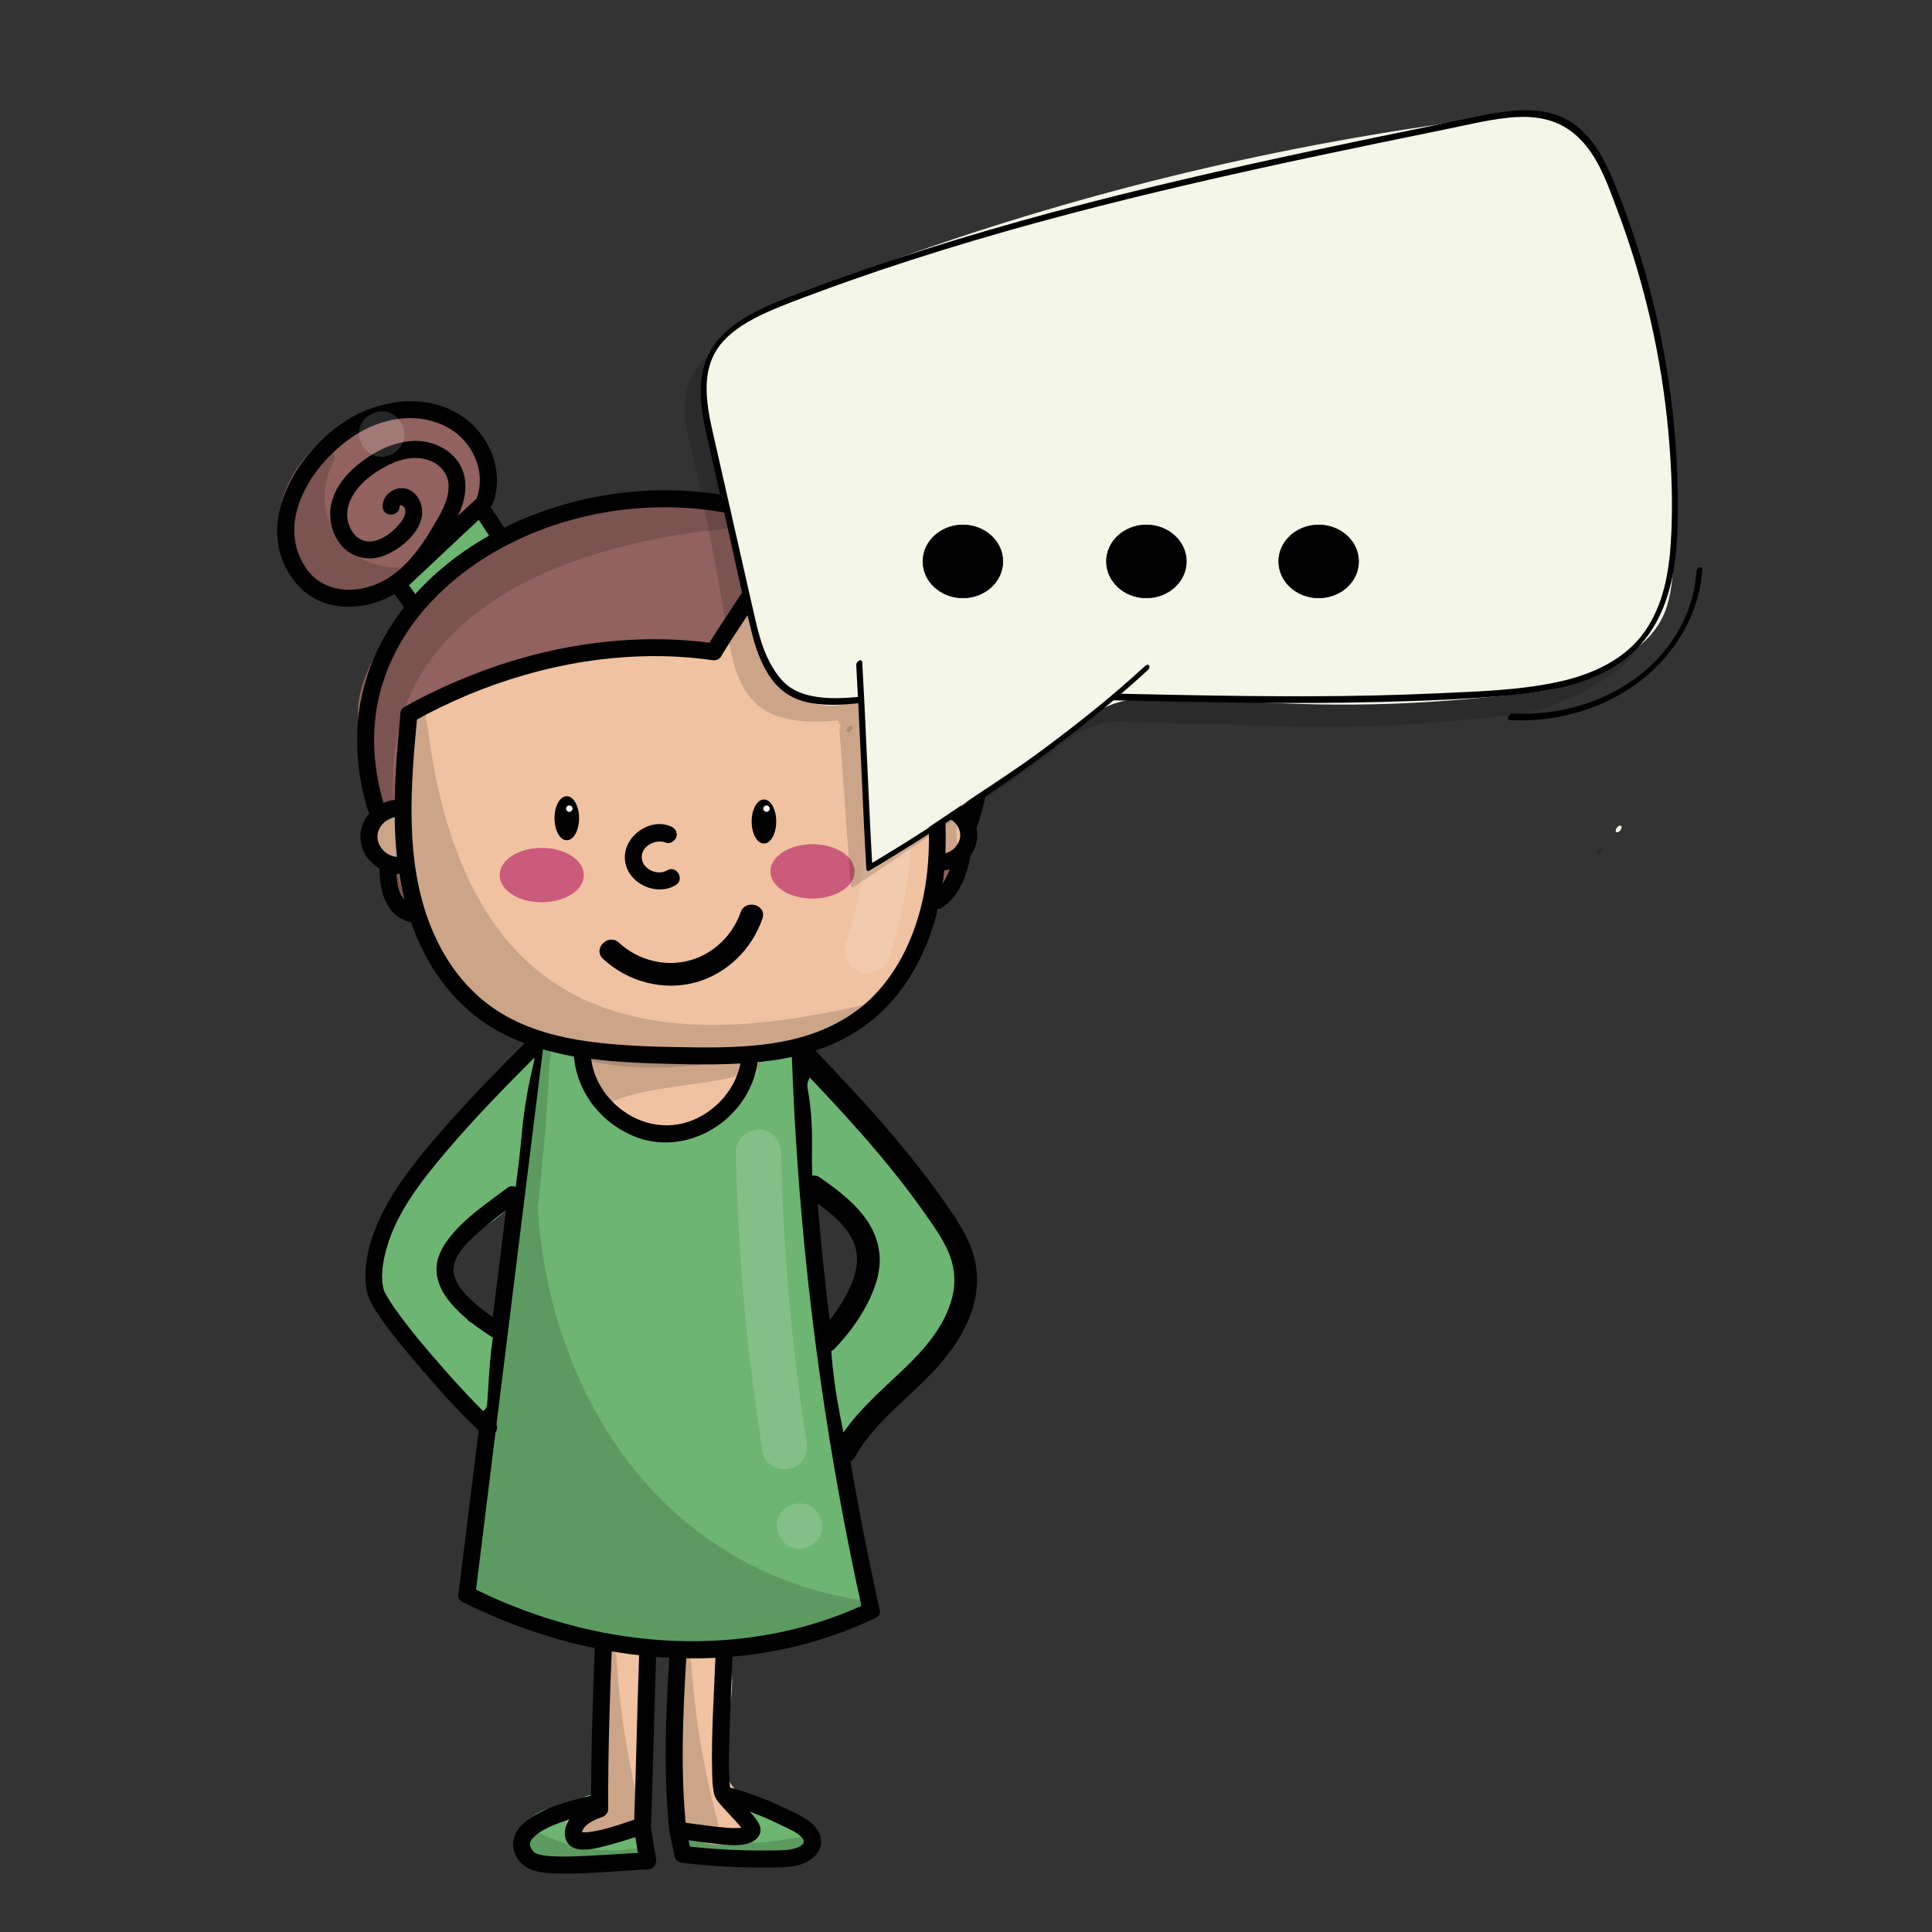 <?xml version="1.0" encoding="utf-8"?>
<!-- Generator: Adobe Adobe Illustrator 24.2.0, SVG Export Plug-In . SVG Version: 6.00 Build 0)  -->
<svg version="1.1" xmlns="http://www.w3.org/2000/svg" xmlns:xlink="http://www.w3.org/1999/xlink" x="0px" y="0px"
	 viewBox="0 0 1700.79 1700.79" style="enable-background:new 0 0 1700.79 1700.79;" xml:space="preserve">
<rect x="0" y="0" width="1700.79" height="1700.79" fill="#333333" stroke="none"/>
<style type="text/css">
	.st0{fill:#91625E;}
	.st1{fill:#6DB572;}
	.st2{fill:#6CB671;}
	.st3{fill:#F0C2A1;}
	.st4{opacity:0.149;}
	.st5{fill:#FFFFFF;}
	.st6{stroke:#000000;stroke-width:1.115;stroke-miterlimit:10;}
	.st7{fill:#FFFFFF;stroke:#FFFFFF;stroke-width:1.115;stroke-miterlimit:10;}
	.st8{fill:#CB5B7B;stroke:#CB5B7B;stroke-width:2.272;stroke-miterlimit:10;}
	.st9{fill:#F4F5E9;}
	.st10{fill:#F4F6E7;}
	.st11{stroke:#000000;stroke-width:0.534;stroke-miterlimit:10;}
</style>
<g id="Ebene_6">
	<g>
		<path class="st0" d="M818.05,799.72c46.22-65.09,52.84-156.14,16.52-227.23c9.41-7.22,18.82-14.44,28.22-21.66
			c4.85,22.9,41.24,23.68,55.92,5.44c14.68-18.23,13.68-44.07,11.95-67.41c-2.8-37.76-10.39-82.7-45.07-97.89
			c-22.3-9.77-51.03-1.39-64.57,18.84c-13.55,20.23-10.35,49.98,7.17,66.88c-13.39,7.51-26.79,15.02-40.18,22.53
			c-51.46-35.92-47.09-30-117.89-44.12c-136.16-27.14-212.92,26.39-225.1,26.02c-12.18-0.36-17.16-24.15-20.75-35.79
			c-2.03-6.58-0.82-13.65-0.84-20.53c-0.09-30.05-25.79-56.39-55.26-62.28c-29.47-5.9-58.05,10.56-80.31,30.76
			c-27.68,25.11-45.62,62.76-29.59,96.52s69.52,45.77,92.08,15.97c6.21,8.13,12.43,16.25,18.64,24.38
			c-20.74,33.68-52.55,70-45.37,108.9c7.89,42.69,11.35,68.99,17.76,114.72c10.53,75.07,107.38,79.77,174.38,85.77
			c99.44,8.9,200.85-8,292.78-46.95"/>
		<g>
			<path class="st0" d="M824.52,803.5c37.05-52.6,49.2-120.97,35.09-183.5c-4.02-17.8-10.33-35.03-18.57-51.3
				c-0.9,3.42-1.79,6.84-2.69,10.26c9.41-7.22,18.82-14.44,28.22-21.66c-3.67-1.49-7.35-2.99-11.02-4.48
				c6.23,26.35,41.42,29.19,60.63,15.79c27.31-19.06,23.98-59.48,21.24-88.42c-2.66-28.17-7.9-59.31-27.7-80.96
				c-20.45-22.36-55.31-26.27-80.11-8.56c-29.64,21.16-32.47,65.74-6.74,91.31c0.51-3.93,1.01-7.85,1.52-11.78
				c-13.39,7.51-26.79,15.02-40.18,22.53c2.52,0,5.05,0,7.57,0c-18.33-12.78-36.79-26.38-58.58-32.56
				c-10.68-3.03-21.71-4.84-32.61-6.87c-18.23-3.38-36.38-7.33-54.77-9.81c-57.46-7.76-115.98-2.5-170.29,18.15
				c-6.88,2.62-13.66,5.48-20.46,8.3c-2.26,0.93-4.51,1.88-6.82,2.69c-0.8,0.28-1.61,0.53-2.41,0.78c-0.33,0.1-0.7,0.13-1.02,0.26
				c-1.51,0.58,0.85-0.42,0.71-0.07c-0.15,0.36-1.46-0.33-1.58-0.41c-2.12-1.44-3.46-4.18-4.59-6.36
				c-2.94-5.71-4.59-12.09-6.35-18.24c-0.94-3.3-2.12-6.55-2.38-9.98c-0.37-4.82,0.35-9.69,0.26-14.52
				c-0.14-8.21-1.97-16.23-5.16-23.77c-13.4-31.63-48.45-50.82-82.22-45.45c-18.82,2.99-35.86,12.83-50.68,24.42
				c-14.35,11.22-27.09,24.69-36.02,40.66c-15.95,28.53-17.71,66.69,7.53,90.65c19.56,18.56,51.52,26.11,76.08,13.22
				c5.89-3.09,11.13-7.52,15.22-12.77c-3.93-0.51-7.85-1.01-11.78-1.52c6.21,8.13,12.43,16.25,18.64,24.38c0-2.52,0-5.05,0-7.57
				c-14.03,22.65-30.75,43.82-40.69,68.75c-4.74,11.89-7.59,24.96-6.52,37.81c1.12,13.37,4.49,26.73,6.68,39.97
				c4.34,26.26,7.94,52.63,11.63,78.99c2.7,19.3,9.9,36.86,23.98,50.68c27.7,27.19,69.59,34.71,106.57,39.4
				c49.89,6.34,100.46,9.47,150.66,5.54c67.3-5.27,133.53-21.46,195.71-47.7c3.72-1.57,6.43-4.96,5.24-9.23
				c-0.98-3.51-5.46-6.83-9.23-5.24c-53.53,22.58-110.23,38.03-167.96,44.83c-28.58,3.37-57.39,4.72-86.16,3.96
				c-22.62-0.59-45.21-2.7-67.73-4.9c-35.5-3.47-74.89-7.89-105.28-28.19c-13.51-9.02-23.8-21.97-28.34-37.66
				c-3.3-11.42-4.13-23.59-5.78-35.33c-1.77-12.62-3.55-25.23-5.47-37.82c-2.08-13.64-4.32-27.26-6.74-40.85
				c-1.24-6.98-2.92-13.93-3-21.04c-0.08-6.98,1.12-13.78,3.11-20.45c8.17-27.31,27.47-50.1,42.26-73.98c1.27-2.05,1.54-5.55,0-7.57
				c-6.21-8.13-12.43-16.25-18.64-24.38c-2.56-3.35-8.47-5.76-11.78-1.52c-15.41,19.77-43.98,17.73-63.3,4.95
				c-26.01-17.2-26.32-51.21-12.7-76.53c8.06-14.97,19.8-27.45,33.09-37.93c13.38-10.55,29.4-19.73,46.59-21.76
				c30.06-3.55,62.3,18.61,66.8,49.26c1.24,8.49-0.68,17.05,0.76,25.55c1.03,6.06,3.23,12.26,5.16,18.09
				c3.58,10.81,9.89,26.49,23.59,26.54c3.8,0.01,7.51-1.56,10.98-2.95c5.89-2.35,11.69-4.89,17.58-7.24
				c47.53-18.93,98.06-26.37,149.1-22.43c19.01,1.47,37.61,4.86,56.31,8.45c12.79,2.46,25.65,4.62,38.4,7.32
				c4.48,0.95,8.94,1.99,13.33,3.3c1.8,0.54,3.6,1.12,5.37,1.75c0.93,0.33,1.86,0.68,2.79,1.05c0.35,0.14,0.69,0.27,1.04,0.42
				c2.26,0.93-1.28-0.58,0.98,0.42c8.95,4,17.27,9.28,25.42,14.7c6.03,4.01,11.98,8.14,17.92,12.28c2.18,1.52,5.36,1.24,7.57,0
				c13.39-7.51,26.79-15.02,40.18-22.53c4.21-2.36,4.9-8.42,1.52-11.78c-17.09-16.98-18.26-47.11-0.57-64.13
				c16.95-16.31,44.75-17.15,62.24-1.36c17.27,15.6,22.97,40.61,25.98,62.75c1.72,12.69,2.75,25.63,2.95,38.43
				c0.21,13.53-0.84,27.83-7.91,39.72c-5.58,9.37-14.97,14.6-25.89,14.76c-8.93,0.13-18.04-3.32-20.26-12.72
				c-1.01-4.28-7.19-7.42-11.02-4.48c-9.41,7.22-18.82,14.44-28.22,21.66c-3.37,2.59-4.72,6.25-2.69,10.26
				c27.29,53.92,29.11,118.87,7.51,175.04c-6.08,15.81-14.28,30.78-24.03,44.62C806,803.84,819,811.34,824.52,803.5L824.52,803.5z"
				/>
		</g>
	</g>
</g>
<g id="Ebene_7">
	<g>
		<path class="st1" d="M359.5,520.11c1.49,3.45,2.99,6.9,4.48,10.34c19.92-22.71,43.46-42.24,69.45-57.62
			c-3.15-5.98-6.3-11.95-9.46-17.93c-18.74,23.14-40.77,43.61-65.21,60.62"/>
		<g>
			<path class="st2" d="M353.03,523.89c1.49,3.45,2.99,6.9,4.48,10.34c1.88,4.33,8.85,4.84,11.78,1.52
				c19.64-22.25,42.44-41.25,67.93-56.45c3.59-2.14,4.6-6.65,2.69-10.26c-3.15-5.98-6.3-11.95-9.46-17.93
				c-2.09-3.97-8.77-5.21-11.78-1.52c-18.43,22.62-39.78,42.71-63.7,59.44c-7.85,5.49-0.36,18.5,7.57,12.95
				c24.98-17.48,47.47-38.15,66.73-61.79c-3.93-0.51-7.85-1.01-11.78-1.52c3.15,5.98,6.3,11.95,9.46,17.93
				c0.9-3.42,1.79-6.84,2.69-10.26c-26.52,15.81-50.53,35.64-70.97,58.8c3.93,0.51,7.85,1.01,11.78,1.52
				c-1.49-3.45-2.99-6.9-4.48-10.34c-1.62-3.75-7.05-4.52-10.26-2.69C351.85,515.83,351.42,520.2,353.03,523.89L353.03,523.89z"/>
		</g>
	</g>
	<g>
		<path class="st1" d="M804.36,489.36c-3.51,2.77-7.01,5.53-10.52,8.3c18.27,18.82,33.94,40.16,46.42,63.23
			c2.96-3.48,5.93-6.97,8.89-10.45c-13.48-19.94-26.97-39.88-40.45-59.82"/>
		<g>
			<path class="st2" d="M799.06,484.06c-3.51,2.77-7.01,5.53-10.52,8.3c-3.22,2.54-2.55,7.96,0,10.61
				c17.83,18.48,32.96,39.16,45.24,61.71c2.18,3.99,8.68,5.17,11.78,1.52c2.96-3.48,5.93-6.97,8.89-10.45
				c2.06-2.42,3.12-6.21,1.17-9.09c-13.48-19.94-26.97-39.88-40.45-59.82c-5.38-7.95-18.38-0.46-12.95,7.57
				c13.48,19.94,26.97,39.88,40.45,59.82c0.39-3.03,0.78-6.06,1.17-9.09c-2.96,3.48-5.93,6.97-8.89,10.45
				c3.93,0.51,7.85,1.01,11.78,1.52c-12.87-23.61-28.92-45.4-47.59-64.75c0,3.54,0,7.07,0,10.61c3.51-2.77,7.01-5.53,10.52-8.3
				c3.2-2.53,2.6-7.95,0-10.61C806.56,480.88,802.22,481.56,799.06,484.06L799.06,484.06z"/>
		</g>
	</g>
	<g>
		<path class="st1" d="M477.62,928.78c-20.44,155.68-40.87,311.36-61.31,467.04c113.24,55.25,216.9,67.85,343.55,22.77
			c-33.39-160.8-52.53-324.56-57.12-488.73c-73.81,11.19-149.68,8.64-222.57-7.47"/>
		<g>
			<path class="st2" d="M470.12,928.78c-15.93,121.38-31.87,242.75-47.8,364.13c-4.5,34.3-9.01,68.6-13.51,102.91
				c-0.31,2.38,1.62,5.46,3.71,6.48c42.06,20.45,86.27,37.01,132.45,45.15c44.76,7.89,90.23,7.73,135.02,0.13
				c27.89-4.74,55.21-12.31,81.86-21.75c4.01-1.42,6.11-5.01,5.24-9.23c-25.93-125.08-43.27-251.88-51.77-379.33
				c-2.39-35.77-4.07-71.58-5.08-107.41c-0.15-5.32-4.65-7.96-9.49-7.23c-72.53,10.87-146.97,8.24-218.58-7.47
				c-9.41-2.06-13.43,12.39-3.99,14.46c74.43,16.33,151.22,18.77,226.56,7.47c-3.16-2.41-6.33-4.82-9.49-7.23
				c3.64,128.36,16.1,256.45,37.25,383.12c6.01,36,12.74,71.88,20.15,107.61c1.75-3.08,3.49-6.15,5.24-9.23
				c-44.25,15.67-90.38,26.02-137.43,27.04c-43.55,0.94-86.66-6.23-128.06-19.58c-24.81-8-48.85-18.08-72.29-29.48
				c1.24,2.16,2.48,4.32,3.71,6.48c15.93-121.38,31.87-242.75,47.8-364.13c4.5-34.3,9.01-68.6,13.51-102.91
				c0.53-4.02-3.83-7.5-7.5-7.5C473.13,921.28,470.65,924.74,470.12,928.78L470.12,928.78z"/>
		</g>
	</g>
	<g>
		<g>
			<path class="st2" d="M704.46,941.43c9.65,0,9.67-15,0-15C694.81,926.43,694.79,941.43,704.46,941.43L704.46,941.43z"/>
		</g>
	</g>
</g>
<g id="Ebene_8">
	<g>
		<path class="st2" d="M519.13,1588.04c-10.03,7.8-23.91,7.67-35.98,11.63c-12.07,3.96-23.8,17.17-17.56,28.25
			c4.43,7.87,14.99,9.27,24.01,9.66c25.4,1.1,50.84,1.36,76.26,0.8c-1.41-9.8-2.82-19.61-4.24-29.41
			c-8.44,5.77-17.19,11.68-27.22,13.62s-21.79-1.15-26.99-9.95c-5.2-8.8,0.12-22.8,10.33-23.4"/>
		<g>
			<path class="st2" d="M515.34,1581.56c-12.88,9.46-30.55,6.58-43.79,15.52c-12.32,8.32-21.3,25.39-9.77,38.31
				c10.66,11.95,31.03,9.9,45.4,10.31c19.55,0.55,39.12,0.59,58.67,0.17c5.35-0.11,7.93-4.68,7.23-9.49
				c-1.41-9.8-2.82-19.61-4.24-29.41c-0.67-4.66-7.36-6.98-11.02-4.48c-10.38,7.09-23.49,16.69-36.75,11.91
				c-4.04-1.46-7.89-4.48-8.19-9.05c-0.18-2.87,1.3-8.23,4.83-8.62c4.03-0.44,7.5-3.13,7.5-7.5c0-3.71-3.45-7.95-7.5-7.5
				c-20.58,2.27-26.08,28.96-10.88,41.54c18.5,15.31,41.72,3.66,58.55-7.83c-3.67-1.49-7.34-2.99-11.02-4.48
				c1.41,9.8,2.82,19.61,4.24,29.41c2.41-3.16,4.82-6.33,7.23-9.49c-16.3,0.35-32.6,0.38-48.89,0.06
				c-8.15-0.16-16.29-0.41-24.44-0.74c-5.48-0.22-11.53-0.19-16.58-2.64c-11.92-5.77,2.2-18.15,9.19-20.66
				c12.68-4.54,26.49-4.11,37.78-12.39c3.29-2.41,4.84-6.48,2.69-10.26C523.76,1581.01,518.6,1579.17,515.34,1581.56L515.34,1581.56
				z"/>
		</g>
	</g>
	<g>
		<path class="st2" d="M606.88,1611.75c8.2,3.93,16.63,7.92,25.7,8.7c9.06,0.78,19.04-2.35,23.96-9.99
			c4.92-7.65,2.32-19.87-6.27-22.87c15.29,6.39,30.59,12.79,45.88,19.18c5.49,2.29,11.85,5.77,12.1,11.71
			c0.34,7.85-9.72,11.24-17.53,11.98c-28.73,2.71-57.72,2.71-86.45-0.03c-1.16-3.24-2.33-6.49-3.49-9.73"/>
		<g>
			<path class="st2" d="M603.1,1618.22c17.11,8.18,38.64,16.04,55.02,1.77c13.02-11.35,10.3-33.06-5.85-39.64
				c-3.78-1.54-8.21,1.67-9.23,5.24c-1.23,4.31,1.52,7.67,5.24,9.23c14.07,5.88,28.15,11.75,42.21,17.65
				c2.33,0.98,10.43,3.98,10.3,6.13c-0.16,2.67-6.48,3.75-8.44,4.11c-13.83,2.54-28.87,2.22-42.89,2.27
				c-15.09,0.06-30.17-0.66-45.19-2.05c2.41,1.84,4.82,3.67,7.23,5.51c-1.16-3.24-2.33-6.49-3.49-9.73
				c-3.24-9.02-17.74-5.13-14.46,3.99c1.16,3.24,2.33,6.49,3.49,9.73c1.22,3.4,3.7,5.18,7.23,5.51c18.95,1.76,37.97,2.42,57,1.85
				c9.17-0.27,18.35-0.79,27.49-1.65c6.43-0.6,13.02-1.59,18.57-5.13c5.46-3.48,8.92-9.19,8.27-15.76
				c-0.7-7.09-6.07-12.15-12.09-15.3c-7.55-3.95-15.86-6.79-23.72-10.08c-9.18-3.84-18.35-7.67-27.53-11.51
				c-1.33,4.82-2.66,9.64-3.99,14.46c2.69,1.09,3.46,5.28,3.21,7.78c-0.42,4.12-3.57,7.04-7.19,8.69c-11.08,5.04-23.64-1.23-33.62-6
				C602,1601.13,594.38,1614.06,603.1,1618.22L603.1,1618.22z"/>
		</g>
	</g>
</g>
<g id="Ebene_17">
</g>
<g id="Ebene_9">
	<g>
		<path class="st3" d="M534.64,1451.44c-1.19,38.51-2.37,77.02-3.56,115.53c-0.28,9.03-0.62,18.36-4.46,26.54
			c-3.84,8.18-12.14,14.98-21.14,14.16c10.59,13.66,33.82,10.78,45.49-1.97c11.67-12.75,14.15-31.43,13.43-48.7
			c-0.72-17.27-4.07-34.6-1.78-51.73c1.61-12.07,6-24.19,3.57-36.13c-2.43-11.93-16.17-22.65-26.53-16.25"/>
		<g>
			<path class="st3" d="M527.14,1451.44c-0.89,28.88-1.78,57.77-2.67,86.65c-0.42,13.49,0.06,27.38-1.58,40.79
				c-1.16,9.45-6,21.84-17.41,21.29c-7.07-0.34-9.12,8.16-5.3,12.8c9.44,11.48,26.16,13.59,39.57,8.67
				c15.57-5.71,25.36-19.41,29.45-35.13c4.75-18.3,2.05-36.91,0.69-55.44c-0.77-10.46-0.78-20.74,1.2-31.07
				c1.84-9.6,4.14-19.26,2.93-29.08c-2.14-17.37-20.56-34.24-38.13-24.52c-8.45,4.67-0.89,17.63,7.57,12.95
				c4.01-2.22,8.34,0.47,11.18,3.48c4.46,4.73,5.07,10.82,4.67,17.08c-0.5,7.87-2.81,15.55-3.91,23.35
				c-1.17,8.29-1.23,16.59-0.71,24.93c0.93,14.96,3.45,29.98,1.79,44.98c-1.26,11.43-5.45,24.75-15.62,31.32
				c-9.32,6.03-22.53,7.04-30.07-2.14c-1.77,4.27-3.54,8.54-5.3,12.8c13.42,0.64,24.37-9.29,29.05-21.21
				c5.33-13.6,4.13-29.57,4.57-43.92c1.01-32.87,2.03-65.73,3.04-98.6C542.44,1441.79,527.44,1441.8,527.14,1451.44L527.14,1451.44z
				"/>
		</g>
	</g>
	<g>
		<path class="st3" d="M599.29,1461.76c0.2,47.21,0.41,94.42,0.61,141.62c9.83,6.63,20.54,13.52,32.39,13.14
			s23.88-11.93,19.97-23.12c-2-5.74-7.33-9.52-11.4-14.04c-13.5-14.99-12.78-37.79-9.25-57.66s9.03-40.66,2.53-59.76
			c-10.26-1-20.52-2-30.79-3"/>
		<g>
			<path class="st3" d="M591.79,1461.76c0.12,27.93,0.24,55.85,0.36,83.78c0.06,13.96,0.12,27.93,0.18,41.89
				c0.01,3.32,0.03,6.65,0.04,9.97c0.02,3.52-0.65,7.57,1.64,10.53c3.25,4.22,10.57,7.61,15.25,10c10.14,5.19,22.08,8.38,33.06,3.92
				c9.46-3.84,17.83-12.63,18.18-23.3c0.41-12.54-10.05-18.03-16.38-27.09c-5.91-8.46-7.34-18.97-7.18-29.06
				c0.45-27.77,13.32-54.76,4.44-82.46c-1.1-3.42-3.79-5.17-7.23-5.51c-10.26-1-20.52-2-30.79-3c-4.04-0.39-7.5,3.73-7.5,7.5
				c0,4.38,3.45,7.11,7.5,7.5c10.26,1,20.52,2,30.79,3c-2.41-1.84-4.82-3.67-7.23-5.51c5.91,18.41,0.7,37.38-2.53,55.77
				c-2.7,15.38-4.23,31.96,0.86,47.03c2.59,7.68,6.74,14.37,12.43,20.13c4.11,4.16,10.37,8.81,6.46,15.16
				c-9.56,15.55-30.2,1.76-40.45-5.13c1.24,2.16,2.48,4.32,3.71,6.48c-0.2-47.21-0.41-94.42-0.61-141.62
				C606.75,1452.11,591.75,1452.09,591.79,1461.76L591.79,1461.76z"/>
		</g>
	</g>
</g>
<g id="Ebene_5">
	<g>
		<path class="st3" d="M361.83,632.42c-1.4,27.53-2.8,55.06-4.21,82.6c-13.12-5.46-30.05,5.5-30.43,19.7
			c-0.39,14.2,15.92,26.07,29.32,21.33c8.09,81.42,77.73,152.53,158.97,162.31c-1.89,35.24,27.85,69.18,63.04,71.92
			c35.19,2.74,80.02-27.14,83.61-62.25c76.24-11.83,151.01-84.92,157.15-171.8c12.67,1.42,25.35-9.49,25.85-22.23
			c0.5-12.74-11.29-24.6-24.03-24.18c-3.36-33.4-13.73-63.82-17.09-97.21c-37.37-6.71-47-25.18-79.21-25.18
			c-47.25,0-59.42-41.54-53.21-73.14c-25.11,40.04-22.57,75.95-92.06,62.39c-38.13-7.44-195.8,24.9-215.15,58.59"/>
		<g>
			<path class="st3" d="M354.33,632.42c-1.4,27.53-2.8,55.06-4.21,82.6c3.16-2.41,6.33-4.82,9.49-7.23
				c-17.73-6.68-38.94,7.5-39.89,26.31c-0.99,19.58,20.49,34.93,38.77,29.18c-3.16-2.41-6.33-4.82-9.49-7.23
				c6.9,66.49,51.44,126.44,112,154.3c17.37,7.99,35.51,13.15,54.47,15.51c-2.5-2.5-5-5-7.5-7.5
				c-1.38,33.03,21.03,63.82,51.53,75.32c29.81,11.24,63.93-1.29,86.48-21.92c12.65-11.58,21.65-26.56,23.65-43.73
				c-1.84,2.41-3.67,4.82-5.51,7.23c65.89-10.53,123.38-61.02,148.87-121.69c7.69-18.3,12.3-37.55,13.79-57.34c-2.5,2.5-5,5-7.5,7.5
				c17.02,1.3,33.26-13.21,33.36-30.41c0.09-16.87-14.97-30.99-31.54-31c2.5,2.5,5,5,7.5,7.5c-3.44-32.81-13.66-64.43-17.09-97.21
				c-0.32-3.08-2.08-6.59-5.51-7.23c-13.81-2.58-26.17-7.66-38.69-13.83c-11.32-5.58-22.58-10.08-35.25-11.29
				c-6.81-0.65-13.58-0.13-20.3-1.66c-5.53-1.26-10.65-3.35-15.35-6.54c-7.88-5.35-13.19-13.89-15.98-22.87
				c-3.29-10.59-3.67-22.04-1.61-32.91c1.55-8.16-9.04-13.29-13.71-5.78c-6.6,10.61-11.73,21.95-17.48,33.03
				c-4.46,8.59-9.51,17.43-16.97,22.28c-19.68,12.81-44.48,2.16-66.49,2.29c-23.65,0.14-47.47,4.07-70.63,8.54
				c-26.72,5.15-53.32,11.75-78.97,20.88c-12.18,4.34-24.38,9.2-35.62,15.64c-7.97,4.57-16.26,10.24-21.04,18.31
				c-4.92,8.33,8.04,15.88,12.95,7.57c0.38-0.65,0.8-1.26,1.22-1.88c-0.43,0.62-0.26,0.22,0.69-0.77c1.26-1.3,2.53-2.55,3.9-3.72
				c1.64-1.4,1.36-1.15,3.66-2.72c1.89-1.29,3.85-2.49,5.83-3.64c9.32-5.39,19.3-9.55,29.39-13.25
				c25.65-9.4,52.33-16.12,79.11-21.41c22.69-4.48,45.95-8.37,69.13-8.55c3.87-0.03,7.71,0.13,11.57,0.46
				c2.25,0.19-0.79-0.19,0.95,0.12c1.54,0.28,3.07,0.58,4.61,0.85c4.77,0.85,9.59,1.54,14.42,2.01c13.25,1.3,27.2,0.54,39.24-5.65
				c10.86-5.58,18.29-15.64,24.04-26.11c6.67-12.16,12.1-24.91,19.44-36.71c-4.57-1.93-9.14-3.85-13.71-5.78
				c-4.34,22.84-0.74,49.04,16.36,66.1c9.59,9.57,22.25,14.52,35.54,16.05c7.22,0.83,14.47,0.22,21.62,1.74
				c5.96,1.27,11.62,3.41,17.12,6.01c15.39,7.27,30.11,14.49,47.02,17.64c-1.84-2.41-3.67-4.82-5.51-7.23
				c3.44,32.81,13.66,64.43,17.09,97.21c0.42,4.04,3.09,7.5,7.5,7.5c8.39,0.01,16.72,7.25,16.54,16
				c-0.2,9.51-9.39,16.09-18.36,15.41c-4.26-0.32-7.21,3.71-7.5,7.5c-4.79,63.69-48.06,121.03-104.39,149.3
				c-14.88,7.46-30.81,12.64-47.25,15.27c-3.49,0.56-5.15,4.19-5.51,7.23c-2.83,24.37-27.14,43.21-48.78,50.74
				c-11.76,4.09-24.23,5.62-36.38,2.37c-12.83-3.43-24.05-11.35-32.44-21.55c-9.52-11.57-14.68-26.27-14.05-41.24
				c0.18-4.41-3.61-7.01-7.5-7.5c-60.5-7.56-113.54-50.71-138.21-105.69c-6.94-15.47-11.51-32.25-13.26-49.12
				c-0.48-4.61-4.43-8.82-9.49-7.23c-8.89,2.8-20.92-4.57-19.78-14.72c1.08-9.66,12.37-15.06,20.9-11.85
				c4.82,1.82,9.27-2.79,9.49-7.23c1.4-27.53,2.8-55.06,4.21-82.6C369.82,622.77,354.82,622.8,354.33,632.42L354.33,632.42z"/>
		</g>
	</g>
</g>
<g id="Ebene_20">
</g>
<g id="Ebene_24">
</g>
<g id="Ebene_3">
	<g>
		<g>
			<path d="M352.47,628.7c-6.23,66.65-11.75,136.01,15.64,199c11.69,26.89,29.4,51.04,52.92,68.72
				c23.77,17.87,52.59,27.81,81.63,33.05c29.65,5.35,59.83,6.46,89.88,7.18c30.53,0.73,61.18,0.95,91.44-3.75
				c29.22-4.54,57.71-14.53,81.24-32.81c22.48-17.46,38.92-41.36,49.88-67.45c26.11-62.17,18.27-130.64,6.21-195.1
				c-1.68-8.98-3.45-17.95-5.21-26.92c-1.87-9.46-16.33-5.46-14.46,3.99c12.38,62.8,25.47,129.18,6.85,192.12
				c-7.54,25.5-20.09,49.9-38.65,69.15c-19.25,19.96-44.05,32.32-70.8,38.82c-28.08,6.82-57.23,7.63-85.99,7.34
				c-28.59-0.29-57.37-0.84-85.81-4.03c-27.74-3.11-55.86-9.39-80.52-22.88c-24.51-13.41-43.73-33.7-57.27-58.02
				c-31.02-55.73-29.48-121.51-24.25-183.15c0.72-8.42,1.5-16.84,2.29-25.25C368.36,619.1,353.36,619.16,352.47,628.7L352.47,628.7z
				"/>
		</g>
	</g>
	<g>
		<g>
			<path d="M351.53,704.05c-17.56-0.55-33.55,13.98-34.23,31.64c-0.7,17.88,14.98,32.84,32.28,33.65c9.65,0.45,9.63-14.55,0-15
				c-9.3-0.43-17.83-9.16-17.28-18.65c0.56-9.7,9.91-16.93,19.23-16.64C361.19,719.35,361.18,704.35,351.53,704.05L351.53,704.05z"
				/>
		</g>
	</g>
	<g>
		<g>
			<path d="M830.16,719.16c7.87,0.58,14.87,7.73,15.15,15.65c0.28,7.78-6.54,15.6-14.29,16.46c-4.03,0.44-7.5,3.13-7.5,7.5
				c0,3.71,3.45,7.95,7.5,7.5c15.83-1.74,29.59-14.86,29.29-31.46c-0.3-16.48-14.16-29.47-30.15-30.65
				C820.53,703.45,820.58,718.46,830.16,719.16L830.16,719.16z"/>
		</g>
	</g>
	<g>
		<g>
			<path d="M363.75,635.18c61.94-34.59,132.36-55.73,203.47-57.46c19.76-0.48,39.61,0.52,59.19,3.36c4.04,0.59,8.01-1,9.23-5.24
				c1.01-3.52-1.23-8.64-5.24-9.23c-73.42-10.66-149,1.18-217.6,28.66c-19.43,7.78-38.34,16.74-56.62,26.95
				C347.75,626.94,355.31,639.9,363.75,635.18L363.75,635.18z"/>
		</g>
	</g>
	<g>
		<g>
			<path d="M634.88,577.64c13.12-21.77,28.03-42.39,41.15-64.16c5-8.29-7.97-15.84-12.95-7.57c-13.12,21.77-28.03,42.39-41.15,64.16
				C616.93,578.35,629.89,585.9,634.88,577.64L634.88,577.64z"/>
		</g>
	</g>
	<g>
		<g>
			<path d="M665.27,513.17c7.41,22.97,14.79,45.99,20.32,69.51c2.21,9.39,16.68,5.42,14.46-3.99
				c-5.53-23.51-12.91-46.53-20.32-69.51C676.79,500.03,662.3,503.94,665.27,513.17L665.27,513.17z"/>
		</g>
	</g>
	<g>
		<g>
			<path d="M692.83,588.18c39.28-2.45,80.19,7.66,112.23,30.91c3.3,2.4,8.33,0.54,10.26-2.69c2.25-3.76,0.57-7.9-2.69-10.26
				c-33.94-24.62-78.22-35.55-119.81-32.96C683.24,573.78,683.17,588.78,692.83,588.18L692.83,588.18z"/>
		</g>
	</g>
	<g>
		<g>
			<path d="M674.5,444.6c-70.56-21.4-148.22-15.96-215.82,13.04c-61.31,26.31-116.04,74.68-136.26,139.83
				c-11.74,37.84-10.08,78.37,1.51,116.03c2.83,9.2,17.31,5.28,14.46-3.99c-9.8-31.87-12.31-65.7-4.24-98.24
				c7.33-29.56,22.67-56.57,43.12-79.02c44.58-48.93,110.09-77.07,175.26-83.96c39.64-4.19,79.8-0.82,117.98,10.77
				C679.77,461.87,683.73,447.39,674.5,444.6L674.5,444.6z"/>
		</g>
	</g>
	<g>
		<g>
			<path d="M334.3,760.31c-0.91,20.67,3.33,44.7,26.02,51.29c9.29,2.7,13.25-11.77,3.99-14.46c-15.36-4.46-15.59-23.62-15-36.83
				C349.73,750.66,334.72,750.68,334.3,760.31L334.3,760.31z"/>
		</g>
	</g>
	<g>
		<g>
			<path d="M674.5,459.06c17.17-5.05,35.36-2.13,52.33,5.19c20.72,8.93,38.89,23.24,54.62,39.22
				c36.18,36.78,62.46,85.43,71.05,136.46c4.73,28.09,3.06,57.16-6.92,83.95c-3.37,9.06,11.12,12.97,14.46,3.99
				c19.64-52.76,8.11-111.83-15.95-161.09c-22.3-45.66-58.28-90.58-104.78-113.21c-21.26-10.35-45.61-15.8-68.81-8.98
				C661.27,447.31,665.2,461.79,674.5,459.06L674.5,459.06z"/>
		</g>
	</g>
	<g>
		<g>
			<path d="M839.65,750.1c-1.4,12.41-7.72,30.07-19.18,36.59c-8.39,4.77-0.84,17.73,7.57,12.95c16.43-9.34,24.6-31.75,26.61-49.54
				c0.46-4.03-3.77-7.5-7.5-7.5C842.71,742.6,840.1,746.05,839.65,750.1L839.65,750.1z"/>
		</g>
	</g>
	<g>
		<g>
			<path d="M505.33,931.08c3.21,31.86,25.34,59.02,55.19,70.13c29.85,11.11,63.44,0.94,84.89-21.89
				c12.29-13.07,19.93-29.29,22-47.09c0.47-4.03-3.78-7.5-7.5-7.5c-4.44,0-7.03,3.46-7.5,7.5c-2.91,24.94-22.36,47.04-45.83,55.11
				c-24.62,8.46-50.75,0.21-68.35-18.44c-9.7-10.29-16.48-23.66-17.91-37.82c-0.41-4.03-3.16-7.5-7.5-7.5
				C509.09,923.58,504.92,927.03,505.33,931.08L505.33,931.08z"/>
		</g>
	</g>
	<g>
		<g>
			<path d="M463.47,919.87c-15.56,125.61-31.12,251.22-46.68,376.82c-4.42,35.7-8.85,71.4-13.27,107.1c-0.5,4.03,3.8,7.5,7.5,7.5
				c4.47,0,7-3.46,7.5-7.5c15.56-125.61,31.12-251.22,46.68-376.82c4.42-35.7,8.85-71.4,13.27-107.1c0.5-4.03-3.8-7.5-7.5-7.5
				C466.5,912.37,463.97,915.84,463.47,919.87L463.47,919.87z"/>
		</g>
	</g>
	<g>
		<g>
			<path d="M697.11,930.83c4.57,128.09,18.28,255.84,41,381.99c6.46,35.85,13.66,71.57,21.57,107.13
				c2.09,9.42,16.56,5.43,14.46-3.99c-27.67-124.46-46.48-250.83-56.09-377.96c-2.7-35.68-4.67-71.41-5.94-107.16
				C711.76,921.2,696.76,921.16,697.11,930.83L697.11,930.83z"/>
		</g>
	</g>
	<g>
		<g>
			<path d="M407.24,1410.27c87.43,43.79,188.7,61.85,285.01,40.96c27.1-5.88,53.38-14.98,78.45-26.81
				c8.72-4.12,1.12-17.05-7.57-12.95c-85.29,40.25-183.68,42.27-273.27,15.63c-25.86-7.69-50.93-17.7-75.05-29.78
				C406.2,1393.01,398.59,1405.94,407.24,1410.27L407.24,1410.27z"/>
		</g>
	</g>
	<g>
		<g>
			<path d="M523.68,1448.21c-1.93,48.06-3.51,96.14-3.28,144.24c1.84-2.41,3.67-4.82,5.51-7.23c-10.7,3.54-22.38,9.82-27.04,20.71
				c-3.54,8.27-1.55,18.84,8.05,21.45c8.27,2.25,17.86-0.28,25.91-2.29c11.75-2.93,23.24-6.8,34.78-10.45
				c3.26-1.03,5.38-3.83,5.51-7.23c1.86-51.63,2.79-103.29,4.66-154.92c0.35-9.65-14.65-9.64-15,0
				c-1.86,51.63-2.79,103.29-4.66,154.92c1.84-2.41,3.67-4.82,5.51-7.23c-15.08,4.77-30.82,11.19-46.66,12.8
				c-1.83,0.19-5.65-0.21-6.05-0.06c-1.03,0.38-0.22-0.77-0.02,0.01c0.01,0.03,1.04,1.12,1.07,1.13c0.89,0.32-0.25,0.86,0.24-1.01
				c1.88-7.19,11.37-11.27,17.7-13.37c3.14-1.04,5.52-3.82,5.51-7.23c-0.23-48.1,1.35-96.19,3.28-144.24
				C539.07,1438.56,524.07,1438.57,523.68,1448.21L523.68,1448.21z"/>
		</g>
	</g>
	<g>
		<g>
			<path d="M589.22,1458.72c-3.1,50.73-5.33,101.85,0,152.51c0.47,4.45,3.09,6.93,7.5,7.5c11.54,1.49,23.05,3.21,34.61,4.49
				c7.14,0.79,14.47,1.59,21.64,0.74c5.81-0.68,11.77-2.54,15.02-7.83c3.86-6.3-0.26-12.1-4.25-16.98
				c-5.99-7.33-12.58-14.28-18.97-21.26c-1.04-1.13-2.08-2.98-1.24-0.85c-0.26-0.66-0.41-1.37-0.57-2.06
				c-0.11-0.51-0.5-3.24-0.27-1.43c-0.15-1.19-0.25-2.39-0.34-3.58c-1.21-15.69-0.49-31.6-0.01-47.3
				c0.65-21.4,1.69-42.78,2.48-64.17c0.36-9.65-14.64-9.64-15,0c-1.26,34.12-3.77,68.38-2.89,102.54
				c0.14,5.45,0.37,10.96,1.28,16.34c1,5.92,4.41,9.39,8.37,13.85c5.54,6.26,12.32,12.73,17.05,19.13c-0.06-0.08,1.04,2,1.37,2.15
				c-0.77-0.36-0.05-3.72,0.17-4.18c0.11-0.22,0.9-0.35,0.32-0.32c0.03,0-1.75,0.86-0.68,0.4c0.9-0.38-1.03,0.27-1.27,0.33
				c-1.92,0.46-1.1,0.35-3.06,0.45c-1.59,0.08-3.17,0.12-4.76,0.09c-4.36-0.07-8.71-0.47-13.04-0.93
				c-12.02-1.28-23.98-3.09-35.97-4.64c2.5,2.5,5,5,7.5,7.5c-5.33-50.66-3.1-101.78,0-152.51
				C604.81,1449.08,589.81,1449.12,589.22,1458.72L589.22,1458.72z"/>
		</g>
	</g>
	<g>
		<g>
			<path d="M525.89,1579.45c-21.96,5.41-47.54,10.46-65.05,25.72c-9.1,7.93-12.32,19.95-5.57,30.54
				c8.07,12.67,23.33,13.36,37.04,13.61c25.99,0.47,52.02-2.47,77.96-3.57c5.27-0.22,8.02-4.59,7.23-9.49
				c-1.46-9.04-2.92-18.09-4.38-27.13c-0.64-3.99-5.63-6.25-9.23-5.24c-4.25,1.19-5.89,5.2-5.24,9.23
				c1.46,9.04,2.92,18.09,4.38,27.13c2.41-3.16,4.82-6.33,7.23-9.49c-21.31,0.91-42.58,2.76-63.9,3.42
				c-8.06,0.25-16.18,0.38-24.22-0.37c-2.58-0.24-5.15-0.64-7.65-1.33c-0.51-0.14-3.14-1.08-2.43-0.75
				c-1.03-0.48-2.02-1.22-1.57-0.83c-1.46-1.28-2.63-3.02-3.47-4.86c-0.35-0.77-0.79-1.8-0.53-3.52c-0.27,1.82,0.32-0.99,0.46-1.4
				c0.37-1.07-0.52,1.04,0.01,0.01c0.25-0.49,0.51-0.99,0.83-1.44c0.78-1.1,1.78-2.26,3.66-3.91c6.85-5.99,18.2-10.27,27.56-13.39
				c10.14-3.38,20.5-5.92,30.87-8.47C539.24,1591.61,535.28,1577.14,525.89,1579.45L525.89,1579.45z"/>
		</g>
	</g>
	<g>
		<g>
			<path d="M636.82,1587.54c17.07,4.6,33.67,10.71,49.52,18.57c6.25,3.1,15.1,6.32,19.79,11.75c3.4,3.93,0.33,6.61-3.58,8.35
				c-5.68,2.53-11.98,2.56-18.06,2.7c-9.06,0.21-18.13,0.21-27.19,0.01c-18.77-0.42-37.51-1.77-56.16-3.95
				c2.41,1.84,4.82,3.67,7.23,5.51c-1.48-7.12-2.95-14.25-4.43-21.37c-1.96-9.45-16.42-5.45-14.46,3.99
				c1.48,7.12,2.95,14.25,4.43,21.37c0.72,3.49,4.07,5.14,7.23,5.51c17.04,1.99,34.16,3.29,51.31,3.82
				c8.41,0.26,16.83,0.34,25.24,0.24c7.38-0.09,14.86,0.03,22.13-1.42c11.04-2.19,23.35-9.3,22.91-22.07
				c-0.53-15.31-18.86-22.55-30.47-28.21c-16.5-8.04-33.74-14.5-51.46-19.28C631.48,1570.56,627.5,1585.03,636.82,1587.54
				L636.82,1587.54z"/>
		</g>
	</g>
	<g>
		<g>
			<path d="M347.53,523.44c2.66,3.65,5.31,7.31,7.97,10.96c2.3,3.16,6.62,5.04,10.26,2.69c3.14-2.02,5.16-6.87,2.69-10.26
				c-2.66-3.65-5.31-7.31-7.97-10.96c-2.3-3.16-6.62-5.04-10.26-2.69C347.08,515.2,345.06,520.05,347.53,523.44L347.53,523.44z"/>
		</g>
	</g>
	<g>
		<g>
			<path d="M360.3,514.99c22.61-21.23,45.22-42.46,67.82-63.68c-3.93-0.51-7.85-1.01-11.78-1.52c5.62,8.61,11.24,17.22,16.86,25.82
				c5.26,8.05,18.25,0.54,12.95-7.57c-5.62-8.61-11.24-17.22-16.86-25.82c-2.69-4.12-8.13-4.94-11.78-1.52
				c-22.61,21.23-45.22,42.46-67.82,63.68C342.64,511.01,353.27,521.6,360.3,514.99L360.3,514.99z"/>
		</g>
	</g>
	<g>
		<g>
			<path d="M795.19,501.21c7.61-4.54,15.22-9.07,22.83-13.61c-3.42-0.9-6.84-1.79-10.26-2.69c14.5,23.89,28.99,47.78,43.49,71.67
				c0.39-3.03,0.78-6.06,1.17-9.09c-5.84,4.9-11.68,9.79-17.51,14.69c-7.41,6.21,3.25,16.77,10.61,10.61
				c5.84-4.9,11.68-9.79,17.51-14.69c2.48-2.08,2.78-6.43,1.17-9.09c-14.5-23.89-28.99-47.78-43.49-71.67
				c-2.09-3.44-6.73-4.8-10.26-2.69c-7.61,4.54-15.22,9.07-22.83,13.61C779.33,493.2,786.87,506.17,795.19,501.21L795.19,501.21z"/>
		</g>
	</g>
	<g>
		<g>
			<path d="M433.92,443.03c10.42-28.15-2.97-60.19-27.1-76.55c-26.2-17.76-60.76-16.49-88.61-3.6
				c-51.95,24.03-101.49,99.17-56.8,151.35c20.94,24.46,56.56,24.57,83.33,10.19c14.05-7.55,25.55-19.1,35.15-31.67
				c9.82-12.85,18.65-27.27,24.89-42.21c6.41-15.35,7.8-32.75-3.24-46.34c-9.19-11.32-24.51-16.9-38.85-15.99
				c-16.37,1.05-31.76,8.66-44.65,18.47c-11.69,8.89-22,20.45-25.92,34.92c-3.53,13.03-0.59,27.45,7.94,37.94
				c9.34,11.48,24.58,14.85,38.25,9.52c13.45-5.24,28.94-17.79,32.68-32.36c3.55-13.83-6.91-31.15-22.71-26.03
				c-6.7,2.17-11.35,7.97-11.45,15.06c-0.14,9.66,14.86,9.66,15,0c0.03-2.37,3.6,0,4.18,1.07c2.34,4.33-0.5,9.5-3.16,12.95
				c-6.5,8.42-18.19,18-29.55,16.85c-9.17-0.93-14.93-9.15-16.94-17.49c-2.42-10.02,1.5-20.05,7.62-27.97
				c7.28-9.41,17.65-16.66,28.21-21.91c10.7-5.32,23.16-8.18,34.78-4.27c10.31,3.47,18.05,12.03,17.99,23.23
				c-0.06,13.04-7.93,25.53-14.32,36.4c-12.21,20.78-28.34,42.09-51.81,50.67c-21.59,7.89-46.54,4.49-59.91-15.8
				c-28.52-43.27,10.18-97.28,48.23-119.15c23.13-13.3,52.7-17.34,76.84-4.09c21.97,12.07,34.42,38.69,25.48,62.83
				C416.1,448.11,430.59,452.02,433.92,443.03L433.92,443.03z"/>
		</g>
	</g>
	<g>
		<g>
			<path d="M814.16,491.43c19.01,22.56,24.35,54.36,47.41,73.9c10.37,8.79,23.23,15.47,37.08,15.7
				c13.73,0.23,26.01-6.83,33.77-17.95c7.63-10.94,10.34-24.69,11.55-37.73c1.59-17.24,0.89-34.65-1.46-51.78
				c-4.2-30.64-13.39-66.13-38.63-86.39c-11.11-8.92-24.89-14.96-39.35-14.53c-13.41,0.4-25.83,6.15-35.8,14.93
				c-21.62,19.03-28.13,48.94-21.1,76.18c3.74,14.52,10.86,28.19,19.66,40.26c8.71,11.95,19.22,25.08,32.89,31.52
				c12.7,5.99,27.65,4.59,37.28-6.28c8.28-9.35,11.61-21.91,13.25-34.02c2.11-15.65,3.09-32.34-3.25-47.18
				c-5.37-12.55-16.85-23.12-30.7-24.93c-14.34-1.87-27.66,7.02-32.87,20.27c-5.33,13.56,0.43,28.14,12.13,36.19
				c5.52,3.79,12.33,5.67,19,5.28c9.6-0.55,9.66-15.55,0-15c-9.55,0.55-19.66-7.41-18.13-17.73c1.37-9.19,10.5-16.02,19.63-13.89
				c11.11,2.58,17.55,13.53,19.72,23.93c2.35,11.25,1.15,24.02-0.96,35.24c-1.56,8.3-4.13,18.64-11.28,24.01
				c-9.27,6.95-20.47-0.11-27.65-6.69c-17.44-15.98-31.85-38.45-35.76-62.01c-3.48-20.97,3.84-43.3,21.03-56.44
				c18.5-14.15,41.8-9.1,57.51,6.73c18.42,18.56,25.19,47.59,28.68,72.65c1.93,13.84,2.44,27.91,1.73,41.86
				c-0.55,10.79-1.71,22.28-6.58,32.11c-4.92,9.93-13.51,16.79-24.97,16.38c-11.49-0.41-22.31-7.43-30.18-15.35
				c-9.29-9.34-15.07-21.61-20.85-33.28c-6.38-12.88-12.86-25.51-22.18-36.57C818.54,473.43,807.97,484.08,814.16,491.43
				L814.16,491.43z"/>
		</g>
	</g>
</g>
<g id="Ebene_10">
</g>
<g id="Ebene_4">
</g>
<g id="Ebene_11">
	<g class="st4">
		<path d="M660.18,456.38c-131.67,7.51-342.47,63.42-320.23,258.6c-29.64-78.04,11.67-170.52,80.26-218.12
			s157.41-57.04,240.34-47.46"/>
		<g>
			<path d="M660.18,448.88c-59.69,3.45-120.11,14.52-175.58,37.32c-55.96,23.01-109.44,59.86-135.66,116.22
				c-16.37,35.19-20.76,74.2-16.49,112.56c4.91-0.66,9.82-1.33,14.73-1.99c-21.12-56.47-4.22-119.23,31.4-165.97
				c39.94-52.39,102.72-79.88,166.56-89.41c38.14-5.69,77.18-5.07,115.41-0.71c4.03,0.46,7.5-3.78,7.5-7.5c0-4.44-3.46-7.04-7.5-7.5
				c-70.51-8.03-144.78-2.76-209.5,28.36c-58.66,28.21-105.12,79.96-122,143.44c-9.01,33.89-8.69,70.26,3.66,103.27
				c1.32,3.53,4.32,5.9,8.23,5.37c3.35-0.45,6.92-3.65,6.5-7.37c-3.65-32.8-1.17-66.03,10.97-96.93
				c10.44-26.57,28.1-49.74,49.34-68.61c44.38-39.42,103.01-60.62,160.21-73.07c30.35-6.61,61.21-10.7,92.21-12.49
				C669.77,463.33,669.83,448.33,660.18,448.88L660.18,448.88z"/>
		</g>
	</g>
	<g class="st4">
		<path d="M348.08,767.1c4.05,9.13,8.11,18.27,12.16,27.4c-7.6-4.67-11.51-14.61-9.14-23.21"/>
		<g>
			<path d="M341.61,770.89c4.05,9.13,8.11,18.27,12.16,27.4c3.42-3.42,6.84-6.84,10.26-10.26c-4.8-3.2-7.01-9.16-5.7-14.74
				c2.21-9.39-12.25-13.39-14.46-3.99c-2.92,12.38,2.05,24.64,12.59,31.68c6.89,4.6,13-4.09,10.26-10.26
				c-4.05-9.13-8.11-18.27-12.16-27.4c-1.66-3.73-7.02-4.53-10.26-2.69C340.46,762.81,339.98,767.21,341.61,770.89L341.61,770.89z"
				/>
		</g>
	</g>
	<g class="st4">
		<path d="M368.75,637.55c34.75,286.05,216.53,294.57,391.93,254.67c-60.78,21.22-123.53,40.47-187.91,40.23
			c-64.38-0.24-131.45-22.58-172.49-72.18c-51.45-62.18-51.87-152.6-32.73-231"/>
		<g>
			<path d="M361.25,637.55c5.91,48.14,16.29,96.07,36.6,140.33c15.08,32.85,36.26,63.43,64.23,86.6
				c24.84,20.57,54.03,34.95,85.2,43.08c31.81,8.29,65.06,10.45,97.81,9.05c35.2-1.5,70.21-6.98,104.64-14.31
				c4.32-0.92,8.63-1.87,12.93-2.85c-1.33-4.82-2.66-9.64-3.99-14.46c-81.28,28.34-169.83,54.46-255.6,30.47
				c-35.97-10.06-69.76-28.68-94.53-57c-24.31-27.78-37.64-63.43-42.67-99.67c-5.89-42.46-1.15-86.08,8.89-127.53
				c2.27-9.38-12.19-13.38-14.46-3.99c-18.17,75.02-20.4,163.81,27.36,228.91c49.38,67.31,137.41,89.55,217.14,82.34
				c54.31-4.91,106.61-21.2,157.85-39.07c9.07-3.16,5.51-16.62-3.99-14.46c-63.06,14.31-130.71,24.28-194.57,11.1
				c-29.87-6.17-57.96-17.52-82.73-35.47c-27.05-19.59-48.03-46.48-63.5-75.9c-23.84-45.34-35.44-96.65-41.64-147.17
				c-0.49-4.02-3.09-7.5-7.5-7.5C365.08,630.05,360.76,633.5,361.25,637.55L361.25,637.55z"/>
		</g>
	</g>
	<g class="st4">
		<path d="M341.02,725.83c-0.98,9.71,2.62,19.78,9.54,26.66c-10.64-2.72-17.95-14.7-15.5-25.41"/>
		<g>
			<path d="M333.52,725.83c-0.91,11.9,3.53,23.38,11.73,31.96c2.43-4.18,4.86-8.36,7.3-12.54c-6.7-1.97-11.61-9.15-10.26-16.18
				c1.81-9.43-12.64-13.47-14.46-3.99c-2.91,15.14,5.76,30.23,20.74,34.63c7.35,2.16,12.36-7.24,7.3-12.54
				c-5.64-5.89-7.96-13.29-7.34-21.36C349.25,716.2,334.25,716.25,333.52,725.83L333.52,725.83z"/>
		</g>
	</g>
	<g class="st4">
		<path d="M833.52,728.61c-0.97,9.47,1.79,19.28,7.57,26.84c-5.57-7.6-7.8-17.56-6.02-26.81"/>
		<g>
			<path d="M826.02,728.61c-0.88,10.86,2.17,21.82,8.59,30.63c5.6,7.68,18.52,0.43,12.95-7.57c-4.32-6.2-6.54-13.45-5.26-21.03
				c1.59-9.44-12.87-13.5-14.46-3.99c-1.93,11.47,0.06,22.94,6.78,32.59c4.32-2.52,8.63-5.05,12.95-7.57
				c-5.07-6.94-7.24-14.48-6.54-23.06C841.79,718.98,826.79,719.03,826.02,728.61L826.02,728.61z"/>
		</g>
	</g>
	<g class="st4">
		<path d="M477.62,928.78c-50.94,206.73,53,458.23,284.7,487.83c-112.87,39.13-243.56,51.05-347.31-27.05
			c28.5-151.92,54.71-309.82,61.9-464.22"/>
		<g>
			<path d="M470.39,926.78c-10.12,41.33-14.31,84.14-12.58,126.64c1.72,42.36,9.11,84.65,22.4,124.92
				c13.02,39.48,31.61,77.32,56.11,110.97c24.38,33.5,54.25,62.78,89.01,85.42c36.12,23.54,77.16,39.37,119.61,46.78
				c5.77,1.01,11.57,1.84,17.38,2.59c-0.66-4.91-1.33-9.82-1.99-14.73c-86.17,29.76-182.73,44.19-270.49,12.43
				c-25.49-9.22-49.35-22.5-71.04-38.72c1.15,2.82,2.3,5.65,3.45,8.47c22.61-120.59,43.25-241.73,54.85-363.94
				c3.23-34.03,5.72-68.13,7.33-102.27c0.45-9.65-14.55-9.63-15,0c-5.71,121.27-22.65,241.7-43.35,361.23
				c-5.84,33.71-11.99,67.37-18.29,101c-0.68,3.64,0.57,6.31,3.45,8.47c39.21,29.34,85.46,47.95,133.88,54.94
				c47.17,6.8,95.04,3.66,141.64-5.73c26.32-5.3,52.2-12.64,77.57-21.4c8.41-2.9,6.23-13.67-1.99-14.73
				c-82.14-10.66-155.67-53.67-206.57-118.76c-49.41-63.18-76.39-143-82.12-222.55c-3.31-45.94,0.27-92.28,11.23-137.04
				C487.15,921.4,472.69,917.4,470.39,926.78L470.39,926.78z"/>
		</g>
	</g>
	<g class="st4">
		<path d="M526.63,937.89c-0.24,12.69-2.78,31.44,0.58,29.53c36.62-20.85,88.08-15.75,134.46-31.54
			c-44.49-0.05-104.36-4.75-148.85-4.8"/>
		<g>
			<path d="M519.13,937.89c-0.17,6.96-0.84,13.9-1.08,20.86c-0.18,5.16-0.54,12,4.52,15.11c5.96,3.66,13.43-2.85,18.9-5.07
				c7.19-2.93,14.74-5.03,22.3-6.74c33.13-7.51,67.48-8.07,99.9-18.93c7.83-2.62,6.76-14.71-1.99-14.73
				c-49.66-0.12-99.19-4.69-148.85-4.8c-9.65-0.02-9.67,14.98,0,15c49.66,0.12,99.19,4.69,148.85,4.8
				c-0.66-4.91-1.33-9.82-1.99-14.73c-23.24,7.78-47.57,10.53-71.72,13.99c-11.27,1.61-22.54,3.4-33.57,6.24
				c-5.25,1.35-10.44,2.94-15.5,4.89c-2.49,0.96-4.97,1.99-7.4,3.09c-1.38,0.62-2.74,1.27-4.09,1.95c-1.51,0.76-4.4,1.03-0.81,1.22
				c1.26,0.34,2.52,0.68,3.79,1.02c-0.58-0.35,3.49,2.73,2.72,3.79c0.15-0.21-0.12-2.47-0.12-2.71c-0.03-2.42,0.11-4.85,0.25-7.27
				c0.31-5.66,0.76-11.31,0.9-16.97C534.37,928.24,519.37,928.24,519.13,937.89L519.13,937.89z"/>
		</g>
	</g>
	<g class="st4">
		<path d="M677.89,514.17c11.1,29.41,32.95,54.63,60.48,69.8c-16.39,3.63-33.28-6.88-42.35-21c-9.07-14.12-12.02-31.19-14.77-47.75"
			/>
		<g>
			<path d="M670.66,516.16c12.06,31.39,34.51,57.85,63.93,74.28c0.6-4.57,1.19-9.14,1.79-13.71c-13.23,2.6-26.41-6.31-33.47-16.94
				c-9.14-13.75-11.76-30.6-14.42-46.58c-1.58-9.5-16.04-5.47-14.46,3.99c3.24,19.41,7.06,39.57,19.74,55.29
				c11.22,13.89,28.75,22.2,46.6,18.7c6.41-1.26,7.18-10.7,1.79-13.71c-25.84-14.44-46.39-37.61-57.04-65.32
				C681.69,503.25,667.19,507.13,670.66,516.16L670.66,516.16z"/>
		</g>
	</g>
	<g class="st4">
		<path d="M287.21,402.68c-26.74,46.87,8.39,105.33,61.92,104.3c-19.01,22.05-58.51,16.94-75.78-6.5
			c-17.27-23.44-13.7-57.97,3.3-81.6"/>
		<g>
			<path d="M280.73,398.9c-13.52,24.22-13.4,53.77,0.86,77.68c14.17,23.76,39.91,38.18,67.54,37.9c-1.77-4.27-3.54-8.54-5.3-12.8
				c-15.77,17.69-45.34,14.42-61.08-1.7c-20.35-20.84-15.01-55.46,0.39-77.32c5.57-7.91-7.43-15.41-12.95-7.57
				c-15.9,22.57-20.8,53.37-9.28,78.9c10.06,22.29,34.13,36.01,58.44,34.47c13.33-0.84,26.11-6.09,35.09-16.17
				c4.19-4.7,1.48-12.87-5.3-12.8c-22.41,0.22-43.08-11.16-54.59-30.47c-11.52-19.31-11.81-42.93-0.86-62.54
				C298.39,398.03,285.44,390.46,280.73,398.9L280.73,398.9z"/>
		</g>
	</g>
	<g class="st4">
		<path d="M871.3,384.59c-41.89,29.05-54.28,93.03-26.28,135.62c-11.96-22.53-24.21-46.07-25.03-71.56
			c-0.82-25.49,13.52-53.41,38.33-59.34"/>
		<g>
			<path d="M867.52,378.11c-45.16,31.85-59.18,99.14-28.97,145.89c5.24,8.1,17.5,0.99,12.95-7.57
				c-12.19-22.97-25.98-48.3-23.82-75.2c1.54-19.25,12.95-39.64,32.64-44.69c9.34-2.4,5.38-16.87-3.99-14.46
				c-24.89,6.38-39.95,30.44-43.16,54.77c-4.1,31.07,11.29,60.6,25.38,87.15c4.32-2.52,8.63-5.05,12.95-7.57
				c-25.51-39.47-15.14-98.05,23.59-125.36C882.92,385.55,875.43,372.53,867.52,378.11L867.52,378.11z"/>
		</g>
	</g>
	<g class="st4">
		<path d="M470.33,1619.55c30.27,16.16,66.45,20.93,99.86,13.16c-25.58,6.13-52.24,5.83-78.51,4.45
			c-7.13-0.38-14.69-0.98-20.43-5.23s-8.32-13.5-3.3-18.58"/>
		<g>
			<path d="M466.54,1626.03c32.42,17.05,69.92,21.99,105.64,13.91c-1.33-4.82-2.66-9.64-3.99-14.46
				c-19.24,4.49-38.95,5.35-58.65,4.89c-8.7-0.2-18.06,0.18-26.61-1.61c-3.12-0.65-6.67-1.65-8.68-4.33
				c-1.01-1.35-2.34-4.24-1.01-5.78c6.26-7.28-4.3-17.94-10.61-10.61c-7.02,8.16-5.88,19.79,1.42,27.5
				c7.75,8.19,19.93,8.75,30.43,9.27c26.01,1.28,52.21,1.09,77.69-4.86c9.41-2.19,5.42-16.59-3.99-14.46
				c-31.68,7.16-65.34,2.72-94.08-12.4C465.58,1608.59,457.99,1621.53,466.54,1626.03L466.54,1626.03z"/>
		</g>
	</g>
	<g class="st4">
		<path d="M601.69,1616.28c33.45,20.41,76.08,13.67,114.55,6.25c-37.24,13.01-78.9,12.96-116.11-0.14"/>
		<g>
			<path d="M597.91,1622.76c36.53,21.79,80.76,14.61,120.33,7.01c-1.33-4.82-2.66-9.64-3.99-14.46
				c-36.39,12.5-75.76,12.44-112.12-0.14c-9.14-3.16-13.07,11.32-3.99,14.46c38.64,13.37,81.42,13.42,120.09,0.14
				c9.17-3.15,5.49-16.29-3.99-14.46c-35.45,6.81-75.97,14.07-108.77-5.5C597.17,1604.85,589.61,1617.81,597.91,1622.76
				L597.91,1622.76z"/>
		</g>
	</g>
	<g class="st4">
		<path d="M535.09,1458.77c3,48.68,10.78,97.06,23.2,144.23c-15.33,5.97-32.19,7.97-48.49,5.74c13.6-4.95,19.57-20.76,22.05-35.02
			c5.41-31.09,2.15-62.95-1.13-94.34"/>
		<g>
			<path d="M527.59,1458.77c3.1,49.36,10.94,98.37,23.47,146.22c1.75-3.08,3.49-6.15,5.24-9.23c-15,5.68-30.58,7.49-46.5,5.47
				c0.66,4.91,1.33,9.82,1.99,14.73c21.76-8.61,26.88-32.81,29.17-53.71c3.03-27.6,0.13-55.4-2.74-82.88
				c-0.42-4.03-3.15-7.5-7.5-7.5c-3.73,0-7.92,3.45-7.5,7.5c2.54,24.32,5.09,48.82,3.56,73.3c-0.64,10.25-1.76,20.7-4.96,30.5
				c-2.35,7.22-6.52,15.36-14.02,18.33c-8.09,3.2-6.5,13.65,1.99,14.73c17.04,2.16,34.42,0.08,50.48-6.01
				c3.83-1.45,6.35-5,5.24-9.23c-12.2-46.58-19.91-94.18-22.93-142.23C541.99,1449.18,526.99,1449.11,527.59,1458.77L527.59,1458.77
				z"/>
		</g>
	</g>
	<g class="st4">
		<path d="M601.1,1464.27c3.11,48.33,11.15,96.34,23.97,143.05c-5.3,5.44-15.27,2.52-19.58-3.74c-4.31-6.26-4.56-14.36-4.67-21.96
			c-0.52-38.2-1.05-76.4-1.57-114.6"/>
		<g>
			<path d="M593.6,1464.27c3.22,49.02,11.3,97.65,24.24,145.04c0.64-2.43,1.29-4.86,1.93-7.3c-2.06,1.85-5.77-0.17-7.34-1.78
				c-3.34-3.41-3.76-9.18-3.98-13.68c-0.63-13.14-0.42-26.36-0.6-39.51c-0.37-26.67-0.73-53.35-1.1-80.02
				c-0.13-9.64-15.13-9.67-15,0c0.45,32.6,0.89,65.2,1.34,97.81c0.19,13.49-2.09,30.75,5.92,42.54
				c7.02,10.32,21.66,13.96,31.36,5.26c1.96-1.76,2.6-4.82,1.93-7.3c-12.59-46.12-20.57-93.35-23.7-141.06
				C607.97,1454.69,592.96,1454.62,593.6,1464.27L593.6,1464.27z"/>
		</g>
	</g>
</g>
<g id="Ebene_12">
	<g class="st4">
		<g>
			<path class="st5" d="M647.74,1014.34c1.34,68.04,6.3,136,14.96,203.51c2.61,20.36,5.49,40.69,8.7,60.96
				c1.64,10.37,15.12,17.04,24.6,13.97c11.26-3.64,15.73-13.49,13.97-24.6c-1.34-8.44-2.62-16.89-3.85-25.35
				c-0.57-3.9-1.12-7.81-1.66-11.72c-0.27-1.95-0.54-3.91-0.8-5.86c0.05,0.4,0.37,2.8,0.06,0.43c-0.17-1.3-0.34-2.61-0.51-3.91
				c-2.17-16.63-4.11-33.28-5.84-49.96c-3.45-33.36-6-66.8-7.66-100.3c-0.94-19.05-1.59-38.1-1.97-57.17
				c-0.21-10.45-9.05-20.49-20-20C657.08,994.82,647.52,1003.14,647.74,1014.34L647.74,1014.34z"/>
		</g>
	</g>
	<g class="st4">
		<g>
			<path class="st5" d="M703.92,1363.42c10.46,0,20.48-9.2,20-20c-0.49-10.84-8.79-20-20-20c-10.46,0-20.48,9.2-20,20
				C684.4,1354.25,692.7,1363.42,703.92,1363.42L703.92,1363.42z"/>
		</g>
	</g>
	<g class="st4">
		<g>
			<path class="st5" d="M759.11,647.09c0.35,2.14,0.69,4.28,1.02,6.43c0.13,0.84,0.99,7.31,0.44,2.97c0.47,3.69,0.9,7.38,1.27,11.09
				c0.81,8.02,1.38,16.06,1.72,24.11c0.68,16.1,0.41,32.25-0.8,48.32c-0.28,3.71-0.61,7.41-0.99,11.12
				c-0.22,2.16-0.46,4.32-0.71,6.47c-0.1,0.84-0.95,7.32-0.35,2.98c-1.11,7.98-2.45,15.93-4.02,23.84
				c-3.15,15.82-7.25,31.42-12.21,46.76c-3.22,9.96,3.75,22.28,13.97,24.6c10.96,2.5,21.16-3.3,24.6-13.97
				c21.41-66.25,25.88-136.77,14.62-205.35c-1.7-10.35-15.08-17.05-24.6-13.97C761.87,626.11,757.29,635.99,759.11,647.09
				L759.11,647.09z"/>
		</g>
	</g>
	<g class="st4">
		<g>
			<path class="st5" d="M715.1,513.52c4.99,4.42,9.77,9.06,14.26,13.99c2.24,2.46,4.42,4.99,6.52,7.57c0.93,1.14,3.06,3.98,0.98,1.2
				c1.16,1.56,2.31,3.12,3.44,4.71c3.84,5.45,7.38,11.1,10.6,16.94c1.61,2.92,3.13,5.88,4.58,8.88c0.72,1.5,1.42,3.01,2.1,4.53
				c0.34,0.76,0.68,1.52,1,2.29c-0.94-2.22-0.97-2.27-0.11-0.16c3.89,9.67,13.52,17.56,24.6,13.97c9.35-3.03,18.15-14.21,13.97-24.6
				c-11.91-29.64-29.64-56.36-53.66-77.61c-7.83-6.93-20.67-8.29-28.28,0C708.14,492.82,706.73,506.12,715.1,513.52L715.1,513.52z"
				/>
		</g>
	</g>
	<g class="st4">
		<g>
			<path class="st5" d="M862.84,423.3c1.73,3.45,3.45,6.91,5.18,10.36c2.16,4.32,7.42,7.94,11.95,9.19
				c4.79,1.32,11.16,0.72,15.41-2.02c4.27-2.75,8.03-6.85,9.19-11.95c1.24-5.44,0.49-10.4-2.02-15.41
				c-1.73-3.45-3.45-6.91-5.18-10.36c-2.16-4.32-7.42-7.94-11.95-9.19c-4.79-1.32-11.16-0.72-15.41,2.02
				c-4.27,2.75-8.03,6.85-9.19,11.95C859.59,413.34,860.34,418.29,862.84,423.3L862.84,423.3z"/>
		</g>
	</g>
	<g class="st4">
		<g>
			<path class="st5" d="M335.98,402.12c10.46,0,20.48-9.2,20-20c-0.49-10.84-8.79-20-20-20c-10.46,0-20.48,9.2-20,20
				C316.46,392.95,324.77,402.12,335.98,402.12L335.98,402.12z"/>
		</g>
	</g>
</g>
<g id="Ebene_18">
</g>
<g id="Ebene_22">
</g>
<g id="Ebene_13">
	<g>
		<g>
			<path d="M590.26,727.36c-19.28-7.97-42.8,10.23-39.96,30.82c2.74,19.88,27.56,31.2,44.56,20.99c8.27-4.96,0.73-17.94-7.57-12.95
				c-7.94,4.77-20.84-0.43-22.22-10.04c-1.59-11.09,12.13-18.1,21.2-14.35c3.77,1.56,8.21-1.69,9.23-5.24
				C596.72,732.29,593.98,728.9,590.26,727.36L590.26,727.36z"/>
		</g>
	</g>
	<ellipse class="st6" cx="498.95" cy="720.3" rx="10.25" ry="18.83"/>
	<ellipse class="st6" cx="672.51" cy="723.2" rx="10.25" ry="18.83"/>
	<circle class="st7" cx="501.2" cy="711.87" r="2.25"/>
	<circle class="st7" cx="674.76" cy="711.87" r="2.25"/>
</g>
<g id="Ebene_23">
	<g>
		<path class="st1" d="M720.59,955.37c7.62,40.77,2.18,50.11,5.12,88.63c0.62,8.16,110.05,31.26,17.53,130.38
			c-1.97,2.11-3.65,22.37,8.62,82.7c19.17-44.22,73.5-68.18,85.09-114.96c9.21-37.18-12.65-75.19-39.37-102.64
			c-26.71-27.45-54.35-54.64-75.57-86.53"/>
		<g>
			<path class="st1" d="M710.95,958.03c3.07,16.69,4.1,33.17,3.88,50.11c-0.11,8.27-0.14,16.54,0.22,24.81
				c0.28,6.41-0.64,14.19,4.19,19.19c3.39,3.51,8.39,5.58,12.64,7.81c6.22,3.26,12.37,6.67,18.1,10.74
				c0.79,0.56,1.56,1.14,2.34,1.71c1.38,1.02-0.3-0.23-0.48-0.37c0.42,0.34,0.86,0.68,1.27,1.03c1.6,1.35,3.18,2.72,4.69,4.19
				c1.44,1.4,2.82,2.87,4.11,4.4c0.66,0.78,1.82,2.37,0.54,0.61c0.73,1.01,1.45,2.01,2.13,3.06c1.05,1.64,1.95,3.35,2.84,5.08
				c1.3,2.52-0.32-1.24,0.62,1.46c0.39,1.12,0.77,2.24,1.09,3.39c0.26,0.93,0.49,1.88,0.68,2.83c0.13,0.6,0.22,1.21,0.34,1.82
				c0.29,1.54-0.19-2.53-0.01-0.04c0.18,2.38,0.3,4.73,0.18,7.12c-0.03,0.53-0.46,4.74-0.14,2.41c-0.16,1.18-0.38,2.36-0.62,3.52
				c-0.66,3.17-1.57,6.29-2.67,9.34c-1.03,2.87-1.54,4.03-3.13,7.21c-1.76,3.54-3.73,6.98-5.84,10.33
				c-4.83,7.67-10.4,14.8-16.38,21.6c-3.34,3.8-7.37,7.05-8.67,12.12c-2.05,8.01-1.01,17.19-0.29,25.28
				c1.83,20.49,5.54,40.82,9.62,60.96c1.62,7.99,14.81,10.22,18.28,2.39c17.69-39.96,61.02-60.81,79.75-100.15
				c11.3-23.73,11.1-50.18,1.4-74.45c-10.52-26.31-28.77-46.69-48.3-66.69c-22.41-22.95-44.79-46.19-62.71-72.92
				c-7.13-10.64-24.46-0.64-17.27,10.09c15.84,23.64,34.85,44.87,54.54,65.34c18.14,18.85,37.45,36.54,49.87,59.93
				c10.84,20.41,15.44,44.3,6.27,66.23c-7.74,18.52-22.8,33.01-36.79,46.88c-16.78,16.63-34.33,33.71-44.04,55.65
				c6.09,0.8,12.18,1.59,18.28,2.39c-3.56-17.6-6.88-35.37-8.63-52.72c-0.51-5.02-0.9-10.07-0.99-15.12
				c-0.03-1.59-0.03-3.17,0.03-4.76c0.03-0.74,0.09-1.47,0.13-2.21c0.14-2.92,0.22,0.58-0.12,0.54c-0.14-0.01,0.53-2.01,0.47-2.15
				c-0.32-0.81-1.36,2.79-0.7,1.69c0.33-0.56-2.86,3.05-0.76,1.1c1.09-1.01,2.03-2.21,3.02-3.31c6.84-7.63,13.32-15.67,19.02-24.19
				c7.66-11.45,14.25-24.44,16.43-38.16c3.32-20.89-4.16-40.3-19.9-54.29c-10.75-9.56-23.32-14.98-35.39-22.38
				c-1.61-0.99-2.4-2.02-0.32-0.06c-1.21-1.14,0.26,0.29,0.8,1.19c0.38,0.64,0.75,3.34,0.93,1.71c0.56-5.26-0.63-11.23-0.72-16.56
				c-0.08-4.34-0.06-8.67-0.01-13.01c0.23-19.98-0.92-39.32-4.55-59.03c-0.98-5.31-7.42-8.33-12.3-6.98
				C712.35,947.26,709.96,952.7,710.95,958.03L710.95,958.03z"/>
		</g>
	</g>
	<g>
		<g>
			<path class="st1" d="M789.1,1108.96c12.87,0,12.89-20,0-20C776.23,1088.96,776.21,1108.96,789.1,1108.96L789.1,1108.96z"/>
		</g>
	</g>
</g>
<g id="Ebene_14">
	<ellipse class="st8" cx="476.91" cy="770.36" rx="35.92" ry="22.79"/>
	<ellipse class="st8" cx="715.28" cy="767.1" rx="35.92" ry="22.79"/>
</g>
<g id="Ebene_19">
</g>
<g id="Ebene_25">
</g>
<g id="Ebene_28">
	<g>
		<path class="st1" d="M463.05,930.03c-21.09,36.34-55.5,62.65-83.42,94.04c-27.92,31.4-50.41,73.64-39.51,114.21
			c13.24,49.28,49.97,57.64,81.25,97.96c2.23-31.6,1.11-35.55,5.79-63.84c-21.03,0.46-19.86-2.16-29.86-20.67
			c-10-18.51-8.71-42.57,3.21-59.9c11.81-17.18,42.57-23.92,45.59-44.55c8.05-55.05,4.41-64.91,16.8-114.84"/>
		<g>
			<path class="st1" d="M456.58,926.24c-27.79,47.32-76.99,76.97-105.62,123.73c-13.68,22.34-23.42,48.91-20.7,75.45
				c2.47,24.07,13.71,45.92,30.58,63.04c18.03,18.31,39.23,32.67,55.23,53.08c4.38,5.59,12.4,0.44,12.8-5.3
				c1.44-20.74,2.15-41.3,5.52-61.85c0.76-4.64-1.94-9.59-7.23-9.49c-3.37,0.06-8.2,0.19-10.75-0.27c-0.64-0.11-1.27-0.26-1.89-0.43
				c-2.19-0.61,1.16,0.63-0.76-0.25c-0.35-0.16-0.82-0.43-1.11-0.66c1.27,1.02-0.46-0.5-0.68-0.77c-0.92-1.14-2.75-4.3-4.05-6.73
				c-2.27-4.26-4.84-8.51-6.54-13.04c-6.84-18.25-3.1-41.19,12.31-53.95c13.08-10.83,31.62-17.3,38.2-34.3
				c1.78-4.58,2.09-9.64,2.74-14.47c0.82-6.03,1.59-12.07,2.29-18.12c1.02-8.89,1.85-17.8,2.72-26.71
				c2-20.57,5.53-40.67,10.49-60.74c2.31-9.37-12.15-13.37-14.46-3.99c-4.86,19.7-8.46,39.52-10.52,59.7
				c-0.94,9.14-1.74,18.3-2.74,27.43c-0.62,5.67-1.29,11.32-2.04,16.97c-0.68,5.17-0.73,11.32-3.08,16.08
				c-3.5,7.06-11.21,11.63-17.56,15.79c-7.86,5.15-16.3,10.21-22.46,17.43c-15.09,17.69-18.02,44.56-9.21,65.73
				c3.31,7.96,7.68,18.13,14,24.26c6.63,6.44,16.49,6.22,25.1,6.06c-2.41-3.16-4.82-6.33-7.23-9.49
				c-3.59,21.9-4.52,43.73-6.06,65.83c4.27-1.77,8.54-3.54,12.8-5.3c-13.85-17.68-31.35-31.08-47.86-46.05
				c-16.12-14.61-28.17-31.77-32.59-53.42c-5.09-24.93,3.76-50.48,16.38-71.75c13.31-22.44,31.68-40.83,50.11-59.05
				c20.84-20.6,41.88-41.41,56.83-66.86C474.43,925.47,461.47,917.92,456.58,926.24L456.58,926.24z"/>
		</g>
	</g>
	<g>
		<g>
			<path class="st1" d="M537.29,1156.95c9.65,0,9.67-15,0-15C527.64,1141.95,527.63,1156.95,537.29,1156.95L537.29,1156.95z"/>
		</g>
	</g>
</g>
<g id="Ebene_21">
	<g>
		<g>
			<path d="M711.19,1053.55c17.97,12.38,42.42,29.2,43.23,53.49c0.41,12.34-4.57,24.3-10.5,34.89
				c-6.36,11.35-14.25,21.69-23.21,31.1c-8.87,9.32,5.25,23.49,14.14,14.14c10.79-11.34,20.55-24.09,27.87-37.96
				c6.96-13.18,12.62-28.4,11.63-43.55c-2.08-31.88-28.8-52.66-53.07-69.38c-4.45-3.07-11.1-0.83-13.68,3.59
				C704.7,1044.82,706.73,1050.47,711.19,1053.55L711.19,1053.55z"/>
		</g>
	</g>
	<g>
		<g>
			<path d="M700.98,936.14c40.71,42.48,81,85.8,114.67,134.2c7.77,11.16,16.1,22.74,20.74,35.64c4.31,11.97,4.93,24.29,1.75,36.6
				c-6.56,25.39-24.74,45.66-43.24,63.33c-21.56,20.6-44.83,40.1-59.52,66.55c-6.25,11.26,11.01,21.36,17.27,10.09
				c13.28-23.92,34.38-41.68,53.99-60.23c20.48-19.38,39.72-41.1,48.93-68.26c4.56-13.46,5.77-27.77,3.27-41.76
				c-2.6-14.52-9.92-27.94-17.87-40.18c-16.81-25.85-36.05-50.23-55.98-73.72C762.65,972.09,739,946.92,715.12,922
				C706.2,912.69,692.07,926.84,700.98,936.14L700.98,936.14z"/>
		</g>
	</g>
</g>
<g id="Ebene_26">
	<g>
		<g>
			<path d="M530.82,844.08c21.71,20.24,53.49,28.73,82.25,20.54c27.3-7.77,49.07-29.34,58.13-56.05
				c4.15-12.22-15.17-17.46-19.29-5.32c-6.8,20.04-23.8,36.28-44.16,42.08c-21.84,6.22-46.24,0.03-62.79-15.4
				C535.56,821.17,521.38,835.28,530.82,844.08L530.82,844.08z"/>
		</g>
	</g>
	<g>
		<g>
			<path d="M465.67,914.57c-26.88,26.89-53.63,53.99-78.5,82.76c-22.61,26.15-45.11,53.96-57.62,86.56
				c-5.91,15.41-9.13,32.3-7.28,48.8c0.85,7.61,3.72,13.56,7.81,19.97c11.91,18.66,26.52,35.79,40.9,52.56
				c16.99,19.8,34.52,39.46,53.71,57.17c7.09,6.54,17.72-4.04,10.61-10.61c-16.03-14.79-30.79-31.02-45.19-47.37
				c-14.68-16.67-29.21-33.68-42.03-51.85c-2.31-3.27-4.56-6.59-6.63-10.01c-0.79-1.31-1.56-2.63-2.27-3.99
				c-0.3-0.58-0.58-1.17-0.88-1.76c-0.81-1.59,0.28,1.13-0.19-0.43c-3.63-11.84-0.96-26.4,2.37-38
				c9.17-31.95,30.94-59.38,52.08-84.34c26.31-31.07,54.95-60.08,83.72-88.86C483.11,918.34,472.5,907.73,465.67,914.57
				L465.67,914.57z"/>
		</g>
	</g>
	<g>
		<g>
			<path d="M447.22,1045.28c-19.24,14.51-41.39,28.92-55.13,49.19c-4.94,7.29-8.32,16.07-7.79,24.99
				c0.61,10.24,5.59,19.14,11.94,26.95c10.76,13.24,25.47,23.31,39.67,32.48c8.13,5.26,15.66-7.72,7.57-12.95
				c-11.65-7.53-23.21-15.58-32.76-25.73c-5.54-5.88-10.42-12.57-11.43-20.4c-0.22-1.73,0.04-5.06,0.71-7.53
				c0.97-3.57,2.11-5.7,4.3-9.11c4.81-7.47,11.62-13.73,18.31-19.57c10.29-8.99,21.29-17.14,32.19-25.37
				c3.26-2.46,4.86-6.45,2.69-10.26C455.66,1044.76,450.45,1042.84,447.22,1045.28L447.22,1045.28z"/>
		</g>
	</g>
</g>
<g id="Ebene_27">
	<g>
		<g id="Ebene_3_1_">
			<g class="st4">
				<g>
					<path d="M746.59,644.74c2.86,0,5.66-5.87,2.52-5.87C746.26,638.87,743.46,644.74,746.59,644.74L746.59,644.74z"/>
				</g>
			</g>
			<g class="st4">
				<path d="M741.63,640.44c3.31,45.91,6.62,91.82,9.93,137.73c49.35-33.21,98.7-66.42,148.05-99.62
					c27.51-18.51,53.49-47.6,89.16-45.97c36.97,1.7,79.89,1.37,115.21,2.99c85.12,3.9,151.6,0.02,236.05-10.08
					c25.84-3.09,65.51-23.71,84.8-39.07c23.49-18.71,26.06-39.17,28.29-66.9c8.64-107.51-12.88-215.43-46.52-319.11
					c-8.34-25.71-19.47-53.58-45.86-67.02c-23.37-11.91-52.48-9.22-79.23-5.73c-212.19,27.66-419.71,82.7-613.74,162.8
					c-21.41,8.84-44.11,19.21-54.63,37.76c-8.31,14.65-9.75,32.14-5.98,48.16c16.02,68.1,24.63,113.11,36.73,184.59
					c3.41,20.18,12.07,51.82,32.09,62.27c19.58,10.22,41.72,10.1,63.36,7.96c1.81,3.09,3.62,6.17,5.42,9.26"/>
				<g>
					<path d="M738.98,641.73c3.31,45.91,6.62,91.82,9.93,137.73c0.14,1.91,1.91,1.93,3.37,0.95
						c37.79-25.43,75.58-50.86,113.37-76.29c16.74-11.26,33.89-22.17,49.77-34.36c13.09-10.06,26-20.87,41.59-27.93
						c7.75-3.51,16.26-5.94,25.03-6.31c10.14-0.43,20.52,0.62,30.67,0.88c21.38,0.55,42.77,0.73,64.16,1.25
						c21.57,0.53,43.1,1.73,64.67,2.13c21.54,0.4,43.09,0.27,64.61-0.46c42.95-1.46,85.73-5.33,128.31-10.34
						c16.78-1.97,32.12-7.27,47.05-14.15c14.92-6.88,29.5-15.01,42.22-24.74c12.48-9.55,21.6-21.44,26.18-35.42
						c4.9-14.95,5.59-30.93,6.57-46.37c2.54-40.23,0.93-80.61-3.87-120.66c-4.73-39.45-12.51-78.58-22.47-117.27
						c-5.02-19.49-10.59-38.87-16.62-58.14c-5.02-16.06-9.92-32.33-18.04-47.46c-7.16-13.34-17.24-25.83-31.85-33.6
						c-16.9-9-37.25-10.22-56.52-8.98c-21.11,1.36-42.12,4.8-62.98,7.84c-21.93,3.21-43.82,6.7-65.63,10.49
						c-86.73,15.07-172.43,34.72-256.47,58.8c-83.77,24-165.91,52.39-245.79,85c-16.52,6.74-33.61,13.41-47.56,23.9
						c-14.08,10.59-22.6,24.94-25.2,41c-2.98,18.43,2.88,36.33,6.96,54.27c3.83,16.88,7.5,33.78,10.97,50.72
						c7.1,34.69,13.28,69.51,19.2,104.37c4.36,25.68,11.01,59.51,41.5,71.01c17.91,6.75,37.61,6.35,56.61,4.51
						c-0.55-0.15-1.1-0.31-1.65-0.46c1.81,3.09,3.62,6.17,5.42,9.26c1.39,2.37,5.86-2.61,4.55-4.85c-1.81-3.09-3.62-6.17-5.42-9.26
						c-0.31-0.54-1.11-0.51-1.65-0.46c-20.35,1.97-41.77,2.03-60.18-6.88c-13.71-6.62-20.74-19.94-25.48-32.42
						c-5.27-13.9-7.57-28.3-10.04-42.72c-3-17.52-6.07-35.04-9.31-52.53c-6.12-32.98-12.95-65.84-20.44-98.6
						c-4.16-18.2-9.59-36.03-4.22-54.53c4.77-16.46,17.4-27.94,33.62-36.58c16.57-8.83,34.78-15.47,52.41-22.48
						c19.53-7.77,39.2-15.28,58.98-22.54c40.31-14.79,81.14-28.51,122.39-41.16c80.99-24.83,163.63-45.53,247.37-61.93
						c42.38-8.3,85.04-15.5,127.91-21.59c20.36-2.89,41.04-6.43,61.72-6.7c19.1-0.25,38.2,3.11,53.19,14.04
						c13.27,9.68,21.62,23.66,27.67,37.58c7.04,16.18,11.86,33.16,16.89,49.88c11.42,37.94,21.03,76.33,27.98,115.1
						c6.93,38.67,11.17,77.74,11.86,116.88c0.35,19.67-0.21,39.35-1.76,58.98c-1.15,14.59-2.2,29.81-9,43.39
						c-6.55,13.08-18.75,22.56-31.74,30.73c-14.22,8.96-29.76,16.8-46.01,22.56c-17.23,6.11-35.52,7.36-53.83,9.3
						c-21.34,2.26-42.72,4.17-64.16,5.54c-41.84,2.67-83.8,3.13-125.71,1.62c-41.4-1.49-82.86-1.7-124.24-3.35
						c-8.63-0.34-16.84-0.38-25.21,1.76c-7.43,1.9-14.45,4.93-20.98,8.54c-14.54,8.02-26.94,18.55-39.9,28.32
						c-16.27,12.26-33.85,23.27-50.87,34.72c-18.23,12.27-36.46,24.53-54.69,36.8c-17.78,11.97-35.57,23.93-53.35,35.9
						c1.12,0.32,2.25,0.63,3.37,0.95c-3.31-45.91-6.62-91.82-9.93-137.73C744,635.36,738.8,639.26,738.98,641.73L738.98,641.73z"/>
				</g>
			</g>
			<g class="st4">
				<g>
					<path d="M1406.57,752.36c2.86,0,5.66-5.87,2.52-5.87C1406.24,746.48,1403.43,752.36,1406.57,752.36L1406.57,752.36z"/>
				</g>
			</g>
		</g>
		<g id="Ebene_3_Kopie">
			<g>
				<g>
					<path class="st9" d="M763.72,625.05c2.86,0,5.66-5.87,2.52-5.87C763.39,619.17,760.58,625.05,763.72,625.05L763.72,625.05z"/>
				</g>
			</g>
			<g>
				<path class="st10" d="M758.76,620.75c3.31,45.91,6.62,91.82,9.93,137.73c49.35-33.21,98.7-66.42,148.05-99.62
					c27.51-18.51,53.49-47.6,89.16-45.97c36.97,1.7,79.89,1.37,115.21,2.99c85.12,3.9,151.6,0.02,236.05-10.08
					c25.84-3.09,65.51-23.71,84.8-39.07c23.49-18.71,26.06-39.17,28.29-66.9c8.64-107.51-12.88-215.43-46.52-319.11
					c-8.34-25.71-19.47-53.58-45.86-67.02c-23.37-11.91-52.48-9.22-79.23-5.73c-212.19,27.66-419.71,82.7-613.74,162.8
					c-21.41,8.84-44.11,19.2-54.63,37.76c-8.31,14.65-9.75,32.14-5.98,48.16c16.02,68.1,24.63,113.11,36.73,184.59
					c3.41,20.18,15.56,47.88,32.09,62.27c16.53,14.38,44.89,20.41,63.36,7.96c1.81,3.09,3.62,6.17,5.42,9.26"/>
				<g>
					<path class="st9" d="M756.11,622.03c3.31,45.91,6.62,91.82,9.93,137.73c0.14,1.91,1.91,1.93,3.37,0.95
						c37.79-25.43,75.58-50.86,113.37-76.29c17.08-11.49,34.53-22.63,50.71-35.09c13.05-10.05,26.02-20.81,41.71-27.68
						c7.64-3.34,16-5.57,24.57-5.87c9.96-0.34,20.11,0.65,30.07,0.9c21.88,0.56,43.77,0.74,65.64,1.29
						c21.59,0.54,43.16,1.75,64.75,2.13c21.76,0.38,43.53,0.21,65.27-0.57c43.03-1.54,85.89-5.5,128.55-10.56
						c16.62-1.97,32.22-7.99,46.87-14.93c14.5-6.87,28.73-14.88,41.04-24.53c12.53-9.82,21.26-22.05,25.62-36.27
						c4.7-15.33,5.27-31.73,6.2-47.5c2.35-40.23,0.57-80.61-4.38-120.65c-4.94-39.91-12.96-79.5-23.21-118.61
						c-5.1-19.47-10.74-38.83-16.83-58.08c-4.92-15.57-9.87-31.27-18.1-45.8c-7.62-13.46-18.59-25.8-34.04-32.9
						c-17.32-7.95-37.44-8.46-56.51-6.97c-21.73,1.7-43.37,5.19-64.87,8.38c-21.67,3.22-43.28,6.72-64.83,10.5
						c-87.22,15.32-173.37,35.27-257.82,59.71c-83.94,24.28-166.23,52.98-246.23,85.91c-16.23,6.68-32.91,13.76-45.74,25
						c-13.18,11.54-19.97,26.89-21.32,43.04c-0.76,9.07,0.55,17.89,2.63,26.76c2.19,9.36,4.34,18.72,6.45,28.09
						c3.75,16.71,7.34,33.44,10.72,50.21c3.38,16.75,6.56,33.54,9.6,50.35c3.34,18.44,5.96,37.02,9.69,55.4
						c3.04,15.02,9.16,29.87,17.74,43.14c8.47,13.09,20.22,24.18,36.82,29.19c14.79,4.46,30.83,3.67,43.61-4.66
						c-1,0.06-2,0.13-2.99,0.19c1.81,3.09,3.62,6.17,5.42,9.26c1.39,2.37,5.86-2.61,4.55-4.85c-1.81-3.09-3.62-6.17-5.42-9.26
						c-0.63-1.07-2.3-0.26-2.99,0.19c-13.99,9.11-33.38,6.91-47.86-0.07c-15.35-7.4-25.11-20.77-32.14-34.43
						c-7.52-14.61-11.19-29.62-13.88-45.38c-3.01-17.65-6.1-35.3-9.35-52.92c-6.12-33.14-12.94-66.16-20.45-99.08
						c-4.09-17.93-9.78-35.68-5.32-54.01c4.09-16.75,15.86-28.84,32.09-37.85c16.43-9.13,34.78-15.77,52.45-22.81
						c19.76-7.88,39.66-15.5,59.68-22.86c39.82-14.64,80.14-28.23,120.87-40.78c81.44-25.09,164.56-45.98,248.8-62.54
						c42.37-8.33,85.03-15.56,127.89-21.67c20.41-2.91,41.11-6.46,61.83-6.89c19.14-0.41,38.43,2.61,53.7,13.35
						c13.46,9.47,22,23.34,28.15,37.21c7.21,16.27,12.06,33.38,17.14,50.22c11.37,37.71,20.96,75.85,27.94,114.38
						c7.04,38.89,11.36,78.2,12.1,117.58c0.37,19.67-0.16,39.35-1.69,58.98c-1.13,14.51-2.12,29.62-8.62,43.2
						c-6.31,13.19-18.27,22.77-31.22,31.02c-14.25,9.09-29.86,16.99-46.17,22.88c-17.49,6.3-36,7.62-54.62,9.59
						c-21.09,2.23-42.23,4.13-63.42,5.49c-41.81,2.69-83.75,3.19-125.64,1.7c-20.89-0.74-41.75-1.57-62.65-1.94
						c-20.8-0.36-41.61-0.62-62.4-1.45c-8.42-0.33-16.46-0.39-24.65,1.62c-7.64,1.88-14.84,4.98-21.54,8.67
						c-14.54,8.02-26.94,18.55-39.9,28.32c-16.27,12.26-33.85,23.27-50.87,34.72c-18.23,12.27-36.46,24.53-54.69,36.8
						c-17.78,11.97-35.57,23.93-53.35,35.9c1.12,0.32,2.25,0.63,3.37,0.95c-3.31-45.91-6.62-91.82-9.93-137.73
						C761.13,615.67,755.94,619.57,756.11,622.03L756.11,622.03z"/>
				</g>
			</g>
			<g>
				<g>
					<path class="st9" d="M1423.7,732.67c2.86,0,5.66-5.87,2.52-5.87C1423.36,726.79,1420.56,732.67,1423.7,732.67L1423.7,732.67z"
						/>
				</g>
			</g>
		</g>
		<g id="Ebene_2_1_">
			<g>
				<g>
					<path d="M757.4,613.3c-14.38,1.48-29.37,2.29-43.57-0.77c-6.84-1.48-13.49-4.04-18.98-7.96c-6.18-4.41-10.78-10.65-14.52-16.75
						c-8.07-13.15-12-27.94-15.4-42.46c-3.99-17.02-7.76-34.09-11.63-51.13c-7.94-34.94-15.87-69.88-23.81-104.82
						c-6.55-28.83-15.65-63.48,7.05-88.84c9.78-10.92,23.36-18.65,37.25-25.02c15.45-7.08,31.67-12.9,47.72-18.83
						c35.54-13.14,71.58-25.23,107.95-36.48c72.28-22.36,145.86-41.37,219.95-58.58c73.97-17.19,148.47-32.58,223-47.77
						c18-3.67,36.07-8.09,54.42-10.17c17.37-1.97,35.37-0.8,50.28,7.93c26.49,15.52,36.46,46.27,45.94,71.29
						c24.15,63.74,39.51,130.03,45.61,196.96c2.93,32.16,4.24,64.72,2.26,96.96c-1.66,27.07-6.55,55.45-22.94,78.96
						c-17.15,24.6-46.1,38.11-77.34,44.71c-34.37,7.26-70.52,8.22-105.68,9.85c-75.13,3.46-150.34,2.88-225.52,1.43
						c-19.17-0.37-38.33-0.78-57.5-1.18c-2.86-0.06-5.69,5.81-2.52,5.87c78.42,1.64,156.89,3.5,235.33,1.46
						c38.46-1,77.14-2.41,115.41-6c32.16-3.01,65.37-8.94,92.04-25.88c55.55-35.27,55.78-103.73,54.63-157.78
						c-1.47-68.95-12.68-137.77-33.25-204.34c-5.22-16.87-11.03-33.61-17.45-50.16c-5.32-13.74-10.75-27.59-18.66-40.38
						c-7.03-11.35-16.39-22.04-29.21-28.75c-14.94-7.83-32.52-8.65-49.42-6.81c-18.87,2.06-37.45,6.64-55.94,10.41
						c-19.47,3.97-38.94,7.95-58.4,11.98c-38.67,8-77.3,16.17-115.82,24.73c-76.65,17.04-152.9,35.62-227.96,57.48
						c-37.58,10.94-74.86,22.71-111.69,35.49c-18.03,6.26-35.95,12.75-53.75,19.52c-15.42,5.86-31.02,11.7-45.21,19.66
						c-13.13,7.37-25.08,16.68-32.8,28.69c-8.47,13.17-11.01,28.35-10.35,43.29c0.71,15.88,4.62,31.5,8.15,47.04
						c4.08,17.96,8.16,35.91,12.24,53.87c8.01,35.25,15.29,70.71,24.15,105.8c3.64,14.42,8.4,28.94,17.46,41.54
						c8.25,11.49,19.47,18.69,34.7,21.49c13.96,2.56,28.49,1.66,42.55,0.22C758.88,618.8,761.2,612.92,757.4,613.3L757.4,613.3z"/>
				</g>
			</g>
			<g>
				<g>
					<path d="M753.77,585.41c1.32,22.95,2.39,45.91,3.46,68.87c1.14,24.56,2.24,49.12,3.44,73.68c0.61,12.38,1.24,24.76,1.95,37.13
						c0.07,1.25,1.31,2.19,2.7,1.36c33.95-20.26,67.21-41.42,99.65-63.49c33.42-22.74,66.03-46.46,97.18-71.57
						c16.63-13.41,32.83-27.23,48.4-41.58c0.97-0.89,1.9-2.98,0.92-4.09c-1.08-1.23-2.8-0.01-3.63,0.76
						c-27.85,25.68-57.8,49.6-88.64,72.5c-32.1,23.82-65.29,46.51-99.24,68.3c-18.03,11.57-36.29,22.87-54.75,33.89
						c0.9,0.45,1.8,0.91,2.7,1.36c-1.32-22.95-2.39-45.91-3.46-68.87c-1.14-24.56-2.24-49.12-3.44-73.68
						c-0.61-12.38-1.24-24.76-1.95-37.13c-0.08-1.4-1.29-1.97-2.7-1.36C754.89,582.12,753.69,583.98,753.77,585.41L753.77,585.41z"
						/>
				</g>
			</g>
			<g>
				<g>
					<path d="M1493.37,503.5c-1.75,26.78-13.14,52.95-32.01,74.08c-19.42,21.74-46.57,37.46-76.78,45.22
						c-17.24,4.43-35.23,6.24-53.16,5.26c-2.85-0.15-5.73,5.7-2.52,5.87c33.25,1.82,66.95-5.84,95.12-21.38
						c27.87-15.38,49.51-38.29,62.27-64.83c7.14-14.85,11.32-30.71,12.37-46.79c0.09-1.43-1.4-1.92-2.7-1.36
						C1494.36,500.26,1493.46,502.01,1493.37,503.5L1493.37,503.5z"/>
				</g>
			</g>
		</g>
		<g id="Ebene_5_1_">
			<ellipse class="st11" cx="847.65" cy="494.24" rx="35.16" ry="32.11"/>
			<ellipse class="st11" cx="1009.2" cy="494.24" rx="35.16" ry="32.11"/>
			<ellipse class="st11" cx="1160.86" cy="494.24" rx="35.16" ry="32.11"/>
		</g>
	</g>
</g>
</svg>
